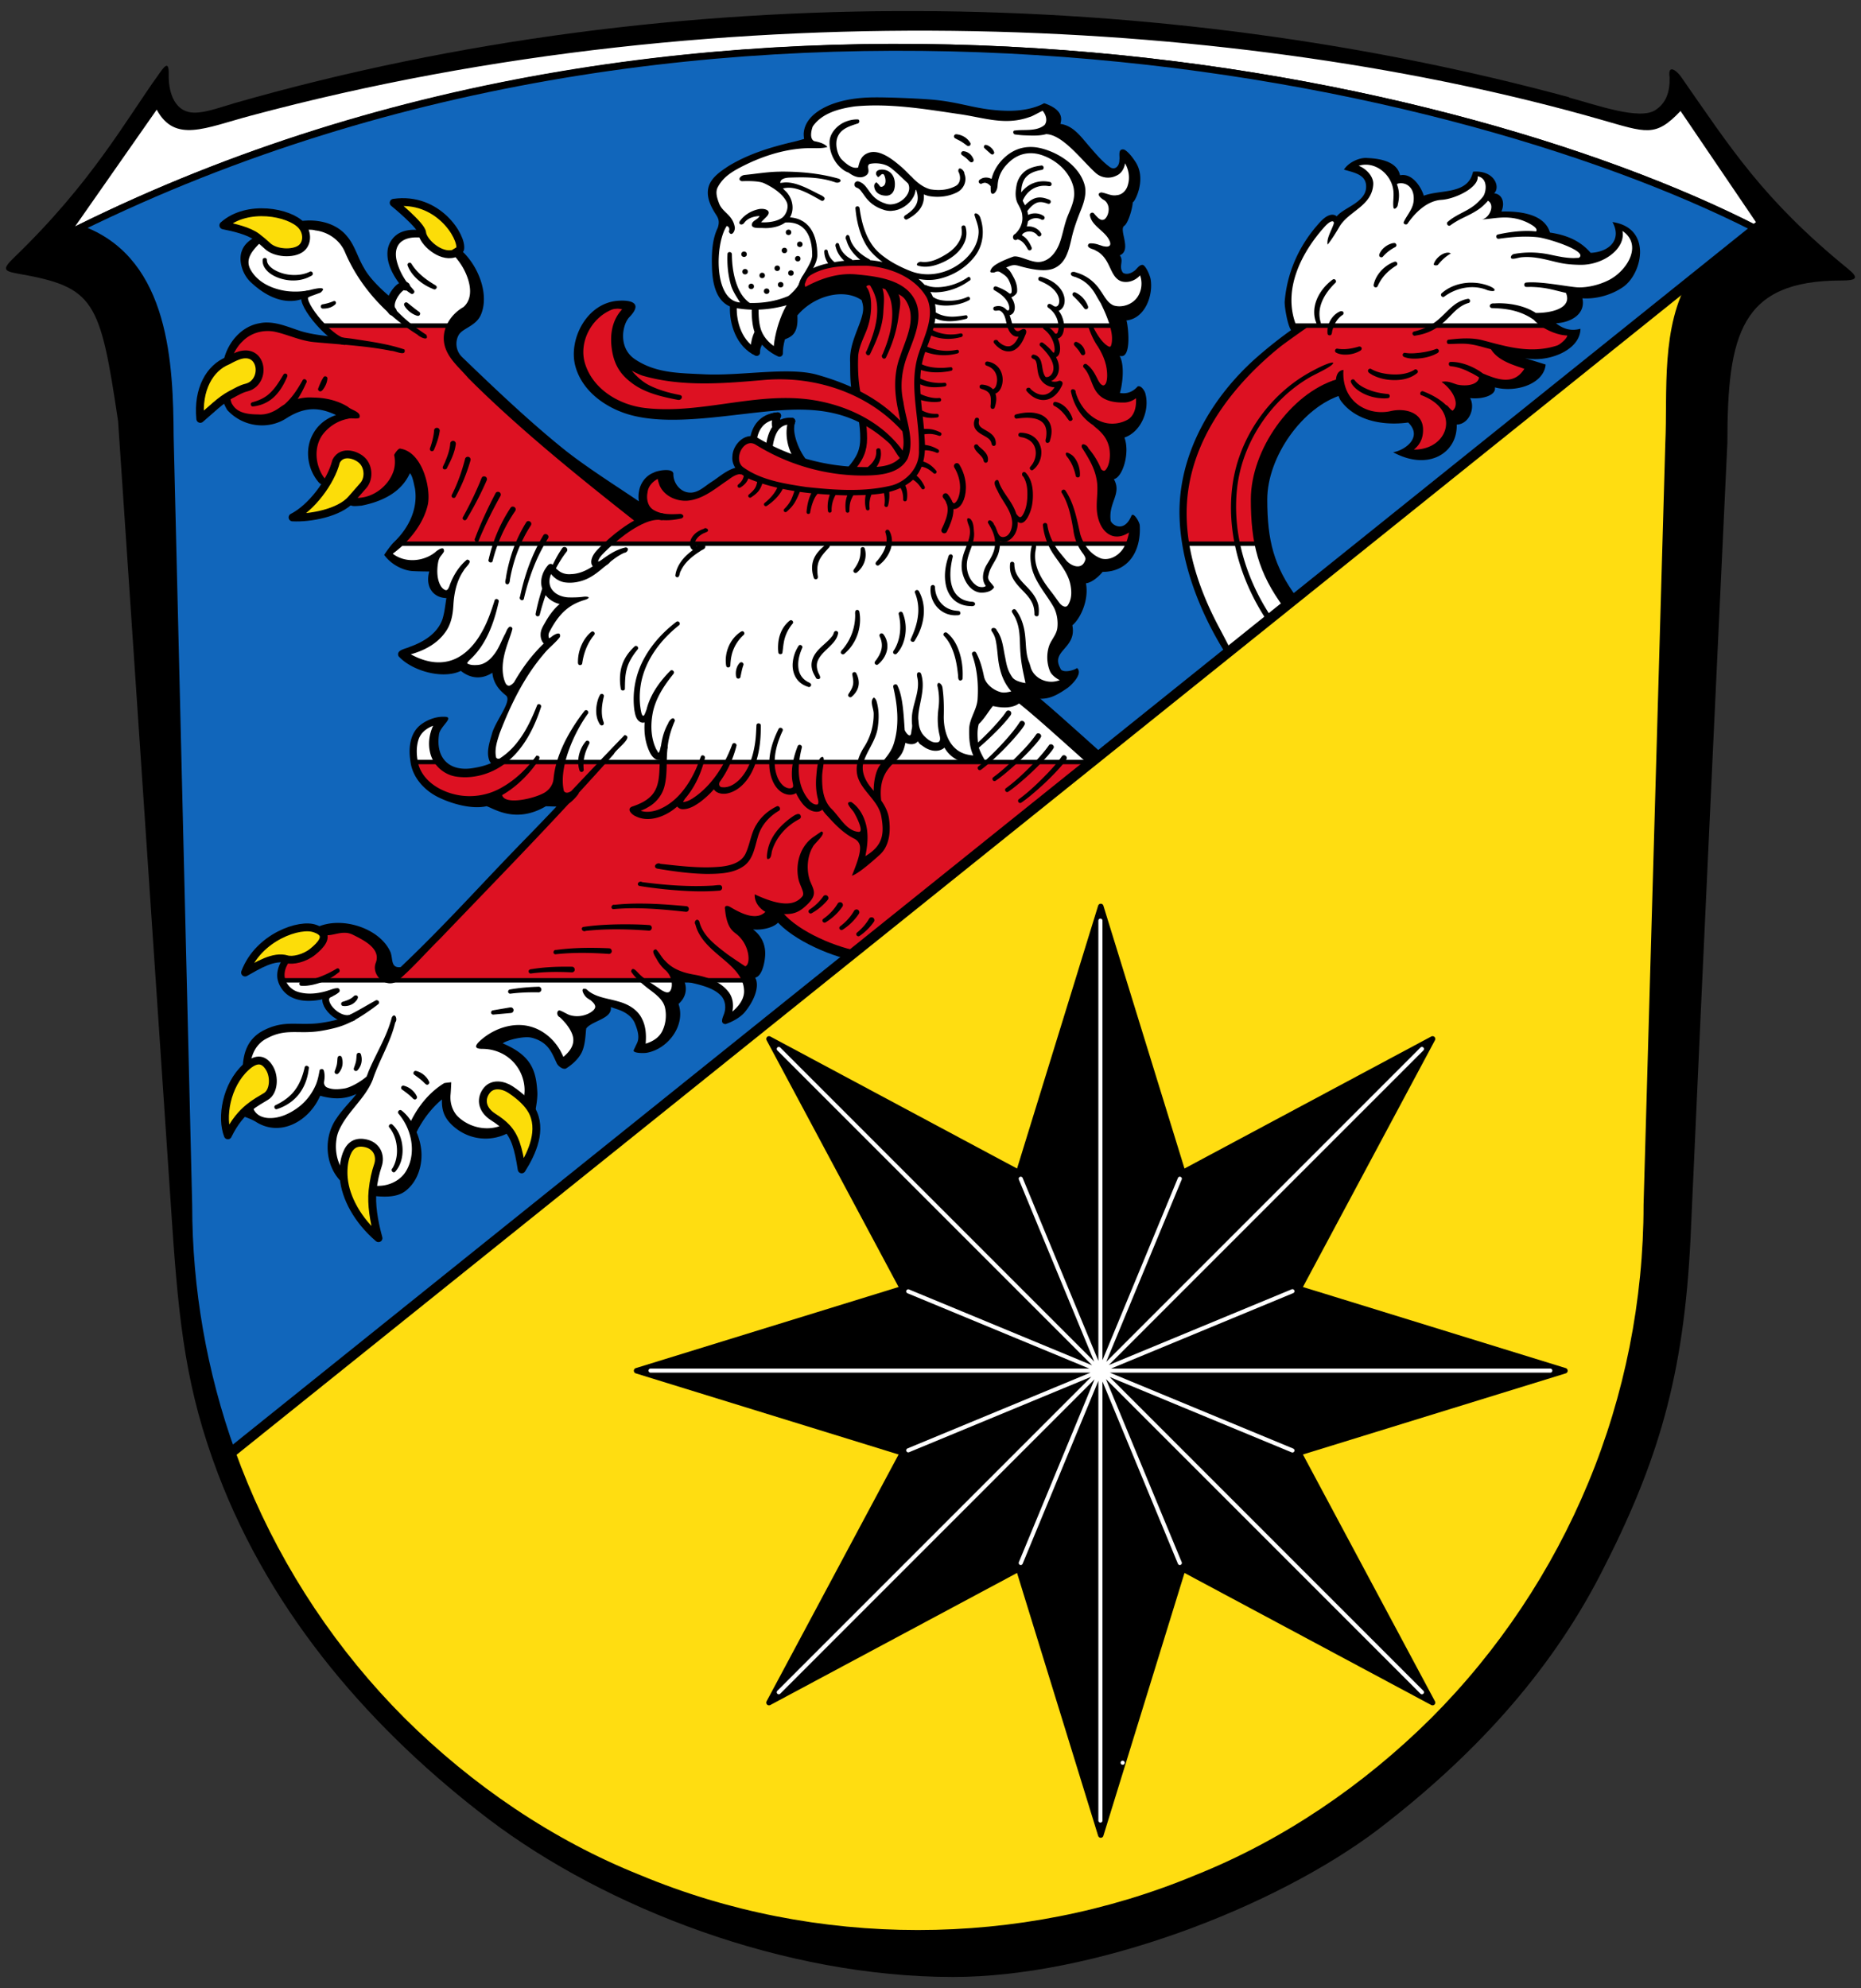 <svg height="581" width="544" xmlns="http://www.w3.org/2000/svg"><rect width="100%" height="100%" fill="#333333" stroke="none"/><path d="M458.7 28.52c8.27 2.24 20.55 6.64 25.15 3.68 3.13-2.01 4.31-5.22 4.21-9.59-.59-3.75 1.71-2.31 3.18-.39 14.68 21.03 23.98 35.98 48.94 56.33 3.43 2.79 2.45 3.43-1.96 3.43-29.36 0-33.28 15.66-33.28 47.47 0 0-7.34 154.9-10.77 232.5-1.96 40.18-9.4 65.34-26.33 98.17-15.22 29.46-37.59 53.54-65.04 74.58-30.44 23-83.44 43.07-124.2 43.07-49.38 0-101.3-20.06-135.6-46-33.47-25.45-63.33-59.02-79.33-101.2-9.15-24.18-11.35-43.16-13.37-73.07L34.52 123.1c-5.27-35.28-6.74-39.2-29.25-43.12-4.41-.79-4.61-1.37-.98-4.89 22.62-21.83 32.52-40.05 42.09-53.34 1.47-2.08 3.04-4.44 2.94-.03-.12 4.94 1.48 10 5.83 11.01 3.57.84 8.91-1.31 13.75-2.69C199.1-7.15 340-3.73 458.7 28.43v.03z"/><path d="M513.3 66.83 67.8 424.33a213.635 213.635 0 0 1-12.61-72.19l-5.42-224.5c-.13-21.14-1.16-51-25.28-60.44l-1.11-.64c184.5-90.64 397.7-46.73 489.9.25z" fill="#16b"/><path d="M228.4 126c-.36-1.39-1.92-3.25-1.12-4.48-4.66.41-4.97 4.55-5.47 7.97m4.6 2.34c.29-2.35.88-4.43 1.99-5.84 1.04-1.32.93-3.05 3.06-2.9-1.26 3.37 1.26 9.54 4 12.58m0-48.22c-3.72 1.56-7.77 11.08-7.61 15.81-2.47-1.24-3.68-2.78-4.62-5.19-.84-2.15-.92-4.7-.92-7.55m.92 7.55c-.84 1.64-2.15 2.77-2.05 4.95-4.96-2.84-5.59-8.84-5.16-13.14" fill="none" stroke="#000" stroke-linejoin="round" stroke-miterlimit="10" stroke-width="2"/><path d="m376.8 176.4-17.51 14.06c-6.49-9.25-10.8-22.04-12.49-31.5h22.11c1.25 6.15 3.65 11.7 7.89 17.44z" fill="#fff"/><path d="M460.4 96.94c-3.25 5.7-5.85 6.45-11.1 6.45-4.84 0-9.04-.84-13.31-2.17 2.87 1.08 3.15 5.67 11.87 5.64-1.29 2.94-4.28 5.28-7.18 5.28-3.5 0-5.93-1.61-8.61-3.12 4.27 2.71-2.71 6.23-8.77 3.47 2.62 1.51 3.31 3.64 3.31 5.87 0 1.85-2.31 3.25-4.43.85 1.13 1.45 1.56 3.09 1.56 5.12 0 5.86-6.63 10.61-14.46 7.86 3.25-.25 4.78-3.2 4.78-5.64s-.82-6.03-7.07-5.19c-8.91 1.21-14.62-3.05-15.49-8.8-12.43 3.77-23.76 19.25-23.76 32.71 0 5.01.31 9.48 1.16 13.67h-22.11c-.54-2.99-.81-5.64-.81-7.75 0-19.11 9.3-38.12 33.12-54.47-.46-.4-.84-.93-1.15-1.56h74.54c2.07 1.48 4.18 2.47 7.91 1.78z" fill="#d12"/><path d="M377.2 176.1c-7.14-9.65-9.16-17.76-9.16-30.14 0-13.46 11.01-29.05 23.44-32.82" fill="none" stroke="#000" stroke-linejoin="round" stroke-miterlimit="10" stroke-width="4.8"/><g fill="#fff"><path d="M477.5 73.58c0 5.97-7.09 11.65-13.44 11.65-1.5 0-2.92-.12-4.27-.29 6.68 1.37-4.01 11.77-12.5 6.63 2.13 1.14 3.65 2.5 5.18 3.59h-74.55c-.84-1.68-1.2-4.13-1.2-6.94 0-8.14 3.99-14.91 8.33-21.03 3.08-4.36 7.31-4.67 5.39-1.31.89-1.37 1.88-2.44 2.87-3.32 3.47-3.08 7.03-3.98 7.03-8.42 0-3.68-3.61-4.99-6.15-5 4.5-3.19 11.68-3.09 13.49 5.59 3.01-5.24 8.51 1.66 6.36 6.37 6.55-6.47 14.98-2.47 17.4-10.29 3.43.9 5.32 4.25 2.9 7.3 1.75-2.15 4.69 2.87-.59 5.97 4.43-1.59 8.08-1.3 12.06-.26 4.53 1.18 6.57 4.9 3.28 4.78 2.59.22 5.02.74 7.36 1.5 6.14 2 9.99 5.69 6.06 6.27 6.54-.62 11.42-4.07 10.21-10.41 3.34 1.03 4.78 3.4 4.78 7.62zM218.7 289.9c0 3.13-2.67 6.35-6.73 8.41 2.9-5.96-.18-8.9-4.1-10.76-1.01-.48-2.05-.8-3.13-1.07h13.3c.41 1.03.66 2.16.66 3.42zM192.8 290.3c1.89 1.58 3.19 3.39 3.19 6.81 0 5.13-2.71 8.94-8.72 9.53 2.09-14.07-8.39-12.19-13.98-15.02 6.29 3.74-3.52 9.55-8.69 5.26 4.7 3.91 6.52 9.29-.46 13.98-4.71-11.75-15.96-12.09-22.99-5.53 3.46-.17 6.92 1.35 9.56 3.99 3.98 3.98 4.75 10.25 2.34 15.02-1.07-1.81-2.6-3.59-4.63-5.38-1.97-1.73-4.77-2.09-6.45-.08-1.89 2.24-1.86 5.55 1.83 7.9 1.59 1.01 2.84 1.97 3.84 3.04-4.78 2.46-10.9 1.48-14.91-2.53-2.54-2.53-3.78-5.74-2.45-9.58-4.48 2.78-7.85 7.03-10.06 12.07 1.34 3.14 1.72 6.82.83 10.13-1.57 5.87-6.48 8.57-12.14 8.08.29-2.96.89-5.49 1.56-7.42.92-2.64-.16-6-4.17-6.56-3.08-.43-4.55 1.54-5.31 4.23-.52 1.79-.69 3.88-.49 6.12-2.94-2.94-4.11-7.35-3.28-12.04 1.1-6.23 8.68-11.41 10.89-17.49-2.05 5.18-15.58 6.88-14.38 1.09-.91 3.77-3.84 7.58-7.15 9.59-6.13 3.73-11.71 3.25-13.74-1.84 1.69-1.38 3.37-2.31 4.95-3.25 2.3-1.37 2.59-5.65 1.05-8.23-1.49-2.48-3.59-3.36-6.87-.37l-.01.01c.43-4.05 1.72-7.38 5.47-9.37 6.27-3.33 9.89-1.03 17.26-2.37 3.45-.62 5.59-1.23 8.4-2.7-4.49 1.83-10.57-5.62-6.48-7-4.57 1.61-10.11 1.71-12.74-1.19-.8-.89-1.31-1.78-1.57-2.67h115.1c.68 3.19-1.17 6.34-4.64 3.77zM128.3 222.7l-7.27.02c-1.05-6.51.59-10.89 7.63-12.29-2.78 4.11-2.8 9.09-.36 12.27z"/></g><path d="m319 222.7-70.14 56.29c-8.42-2-17.97-6.67-23.72-13.34.8 3.28-5.67 5.87-10.61 3.66 6.65 4.05 7.41 19.15.47 12.96 1.27 1.26 2.33 2.62 2.97 4.21h-13.29c-3.08-.77-6.35-1.09-9.29-3.43 1.09.93 1.74 2.19 2 3.43H82.29c-.62-2.1.13-4.2 1.54-6.2 1.79.53 5.25-.29 7.59-2.18 2.37-1.91 4.61-4.39 2.2-6.06 4.89-1.83 10.94-.82 14.69 2.27 2.93 2.41 4.25 4.21 2.97 7.53-.89 2.33 1.75 6.19 5.22 3.04 4.53-4.11 33.23-33.78 51.76-53.41-2.64 2.83-5.63 1.32-5.42-3.98 0 10.63-23.72 8.67-16.64 4.04-2.76 1.48-5.7 2.4-8.61 2.4-8.62 0-15.5-5.04-16.5-11.21l7.27-.02c1.49 1.93 3.89 3.2 7.14 3.2 4.3 0 7.92-1.18 10.96-3.2h172.6z" fill="#d12"/><path d="M136 91.68c-1.38.79-2.65 2.02-3.53 3.49H94.1c-3.58-3.79-6.48-8.6-4.28-9.19-.85.18-1.72.31-2.56.31-8.82 0-15.68-4.53-15.68-10.12 0-2.57 1.75-6.13 4.4-7.75 1.2.9 2.25 1.81 3.08 2.59 2.32 2.2 6.21 3.27 8.49 1.63 2.01-1.46 2.51-4.64.64-6.73 6.36-.44 11.72 1.33 14.46 7.73 2.04 4.76 5.59 11.16 12.05 17.32-2.37-2.45 1.63-9.77 3.29-8.31-3.5-4.93-4.39-9.64-1.78-12.39 1.73-1.84 4.84-2.35 8.28-1.57.21 2.86 1.49 4.08 3.37 5.31 1.84 1.2 4.49 1.62 5.32.63.2-.23.35-.55.44-.95 6.09 5.76 7.78 14.89 2.38 18zM233.8 134.7a60.646 60.646 0 0 1-9.05-3.84c-1.01-.54-1.97-1.08-2.85-1.62-.62-.37-1.2-.62-1.74-.73.49-3.42 2.46-6.57 7.12-6.99-.8 1.24-.89 2.11-.54 3.5 1.04-1.32 2.53-2.06 4.66-1.9-1.25 3.36-.34 8.54 2.4 11.58z" fill="#fff"/><path d="M95.14 141.5c-5-5.51-4.68-13.45.22-17.09 2.78-2.06 5.75-3.38 9.38-2.71-5.88-3.13-7.46-3.92-13.92-3.92-5.58 0-7.6 2.55-10.66 3.89-1.1.49-2.31.81-3.86.81-7.22 0-9.48-2.38-10.16-6.84 2.16-1.13 4.19-1.92 6-2.39 3.19-.82 4.43-4.46 3.37-7.1-.9-2.24-3.07-3.17-5.94-2.13-.91.33-1.91.8-2.96 1.4 1.62-5.45 5.81-9.75 11.67-9.75 5.27 0 7.85 2.94 16.27 3.62 1.97.17 4.04.35 6.15.57-1.71-.16-4.33-2.19-6.65-4.65h38.38c-1.52 2.53-1.87 5.77.39 8.74 10.17 13.38 47.74 41.5 55.21 48 1.87-.79 3.69-1.2 5.28-.94-3.93-.68-5.28-3.05-5.28-5.56 0-3.61 1.6-5.81 5.35-6.94-.19 3.94 2.96 6.65 7.15 6.65 6.62 0 13.53-9.17 16.85-7.38-2.6-1.88-2.57-5.03-1.17-7.08 1.21-1.78 2.47-2.47 3.95-2.17.55.11 1.13.36 1.75.73.88.53 1.83 1.08 2.85 1.61 2.58 1.37 5.61 2.71 9.05 3.84 4.24 1.4 9.1 2.48 14.55 2.89 3.22-3.55 4.14-6.13 4.14-9.4 0-2.04-.18-3.9-.46-5.56-7.8-4.03-16.26-4.78-22.31-4.78-11.04 0-22.96 3.34-35.75 3.34-16.08 0-24.75-9.17-24.75-18.68 0-8 8.54-16.03 15.05-12.54-3.8 3.13-3.77 8.17-3.77 10.33 0 .14 0 .27.01.41.49 8.5 16.1 10.06 27.71 10.06 9.83 0 10.9-1 19.5-1 6.84 0 14.85 1.32 22.52 5-.56-2.65-1-5.64-1-9.52 0-5.73 3.63-9.69 3.63-14.94 0-3.1-1-6.16-2.53-8.75-.69-.02-1.39-.03-2.12-.03-4.61 0-7.84 1.56-11.19 3.3-2.15 1.12-3.45-1.11-1.9-3.54 1.81-2.71 6.38-4.06 13.42-4.41 1.25-.06 2.58-.09 3.99-.09.38 0 .76.01 1.14.03 3.24.17 6.69 1.03 9.76 2.45.35.18.7.35 1.05.51 2.23 1.17 4.21 2.63 5.69 4.33.88 1.01 1.57 2.1 2.04 3.27.43 1.06.66 2.19.66 3.37 0 .23 0 .46-.01.69-.05 1.35-.24 2.59-.51 3.76h53.68c.41 1.34.64 2.64.64 3.81 0 3.87-2.14 5.03-4.83 1.72 2.39 3.33 3.17 6.42 3.17 9.18 0 4.66-3.23 5.14-4.73 1.82 1.13 2.53 2.45 4.71 8.05 4.71 1.84 0 3.17-.59 4.68-2.42 2.03 8.58-2.51 11.13-7.35 11.13-1.65 0-3.55-.52-5.35-1.59 4.88 3.16 5.67 6.3 5.73 9.44.09 4.2-3.56 7.47-5.45 3.35 1.46 3.25 1.69 6.18 1.37 10.17-.53 6.56 3.21 12.71 9.54 6.71.08 2.21-.21 4.14-.78 5.75h-214.4c8.46-8.54 8.97-20.61-.21-25.95 1.1 3.87-.61 7.7-3.27 10.2-3.86 3.61-8.8 4.37-12.31 2.61z" fill="#d12"/><g fill="#fff"><path d="M327.7 90.84c-2.59 0-3.89-1.16-4.99-2.75 1.36 2.13 2.61 4.67 3.33 7.08h-53.69c.23-1 .4-2.05.48-3.18.03-.41.04-.84.04-1.28 0-1.04-.18-2.05-.52-3.01-.47-1.3-1.21-2.51-2.18-3.62-1.47-1.71-3.45-3.17-5.69-4.33-.35-.16-.7-.33-1.05-.51-3.43-1.59-7.35-2.49-10.9-2.49-1.41 0-2.74.03-3.99.09-7.04.35-11.61 1.71-13.42 4.42-2.2 3.71-5.66 7.16-9.27 7.84 3.14-.55 5.66-1.55 7.94-2.65-3.72 1.56-6.9 11.68-6.74 16.41-2.47-1.24-4.55-3.38-5.5-5.78-.84 1.64-1.28 3.37-1.17 5.54-4.96-2.84-6.46-9.43-6.04-13.74-3.32-1.16-5.21-4.31-5.21-12.89 0-2.91.41-5.48 1.1-7.51.61-1.83 1.45-3.23 2.41-4.06-1.05-1.2-2.52-2.07-3.51-3.95-.55-1.05-.96-2.41-1.05-4.32-.31-6.21 18.54-14.17 29.9-13.87-1.53-.15-1.9-1.37-1.9-3.19 0-4.34 6.47-9.44 19.3-9.44 22.96 0 38.79 7.84 49.79 1.38 2.15 2.67 3.31 5.85-.37 7.18 8.29-3.28 14.37 12.44 18.87 12.44 3.63 0 4.88-2.45 4.08-6 6.31 4.77 4.11 16.49-4.48 12.96 4.6 2.12 1.05 10.6-2.61 7.07 1.35 1.42 2.99 2.29 4.23 3.97 2.44 3.29.31 5.88-3.66 3.92 5.09 2.41 4.38 8.67 7.88 8.67 2.15 0 3.5-1.09 4.44-2.84 3.87 5.35.53 12.44-5.85 12.44zM330.8 159c-1.31 3.72-4.09 5.77-7.34 5.77-1.86 0-3.91-1.28-5.53-3.14 2.79 3.58-2.64 7.81-6.34 3.45.87 1.18 1.69 2.45 2.35 3.99 2.83 6.69-1.61 13.13-5.08 7.47 1.1 1.75 1.89 3.52 1.89 5.48 0 6.14-2.56 5.65-2.56 9.69 0 3.06.69 6.88 4.85 6.46-3.84 4-11.02 2.67-12.46-2.69 1.41 6.15-3.46 6.7-5.58 3.23.7 1.28 1.68 2.56 3.06 3.81-.38.21-.76.38-1.15.51 5.67 4.24 15.09 11.44 23.34 18.8l-1.19.95h-172.6c.4-.26.79-.54 1.16-.84-4.55 3.28-4.95-2.56-2.03-9.74 1.26-3.08 3.31-8.09 6.41-13.27-3.23 5.21-6.07 2.4-6.28-2.85-.09-2.23.52-4.83 1.45-7.46-1.12 2.93-3.61 6.21-6.36 6.83-3.81.86-7.44-.68-4.43-3.36-5.83 4.75-12.98 3.64-18.91-1.21 4.75-1.05 12.66-3.97 13.64-11.93.35-2.78.54-5.1 1.12-7.04-.89 3.09-3.82 1.93-4.98-1-1.16-2.9-.56-7.56.65-8.72-5.64 4.83-12.19 2.71-14.72-.4 1.18-.87 2.26-1.81 3.23-2.79z"/><path d="M45.81 32.05c5.33 9.81 14.04 5.36 27.45 1.77 141.3-37.88 291.6-28.34 394.4 1.06 13.7 3.91 16.2 5.33 23.59-2.44l23 33.89c-92.01-47.47-308-91.81-492.3-.15z"/></g><path d="M495 81.49c-8.58 14.05-6.49 33.09-7.18 47.98l-6.36 222.7c0 27.9-5.53 55.79-16.25 81.59-10.67 25.74-26.42 49.38-46.2 69.15-19.72 19.57-43.36 35.72-69.1 46-25.79 10.77-53.69 16.15-81.58 16.15-27.9 0-55.8-5.38-81.59-16.15-25.74-10.28-49.38-26.43-69.1-46-19.77-19.77-35.53-43.41-46.2-69.15-1.29-3.11-2.5-6.24-3.64-9.4z" fill="#fd1"/><g stroke-miterlimit="10"><path d="m379.7 424.6 3.6 6.72 35.46 66.27-72.99-39.06-24 77.76-21.71-70.35-2.28-7.41-72.99 39.06 35.45-66.27 3.6-6.72-77.76-24 77.76-23.99-39.05-72.99 72.99 39.05 2.28-7.41 21.71-70.35 24 77.76 6.72-3.6 66.27-35.45-39.06 72.99 7.41 2.28 70.35 21.71z" stroke="#000" stroke-linecap="round" stroke-linejoin="round" stroke-width="1.6"/><g fill="none"><path d="m377.8 423.9-112.3-46.5m32.88 79.38 46.5-112.3m0 112.3-46.5-112.3m-32.88 79.38 112.3-46.5m37.85 117.2-188-188m0 188 188-188m-93.98 225.5v-263m-131.5 131.5h263m-125 114.6v0" stroke="#fff" stroke-linecap="round" stroke-width="1.2"/><path d="m495 81.49 18.27-14.66c-92.15-46.98-305.4-90.88-489.9-.24l1.11.64c24.11 9.45 25.15 39.3 25.28 60.44l5.42 224.5c0 24.54 4.29 49.08 12.61 72.18 1.14 3.16 2.35 6.3 3.64 9.4 10.67 25.74 26.43 49.38 46.2 69.15 19.72 19.58 43.36 35.72 69.1 46 25.79 10.77 53.69 16.15 81.58 16.15 27.9 0 55.79-5.39 81.58-16.15 25.74-10.28 49.38-26.43 69.1-46 19.77-19.77 35.53-43.41 46.2-69.15 10.72-25.79 16.25-53.69 16.25-81.58l6.36-222.7c.69-14.88-1.41-33.93 7.18-47.98z" stroke="#000" stroke-width="2"/></g></g><circle cx="217.5" cy="74.3" r=".8"/><circle cx="217.8" cy="79.4" r=".8"/><circle cx="219.6" cy="83.7" r=".8"/><circle cx="222.8" cy="80.5" r=".8"/><circle cx="224.1" cy="85.1" r=".8"/><circle cx="228.2" cy="83.2" r=".8"/><circle cx="227.2" cy="78.4" r=".8"/><circle cx="231.2" cy="79.8" r=".8"/><circle cx="233.2" cy="75.6" r=".8"/><circle cx="229.3" cy="73.2" r=".8"/><circle cx="233.8" cy="71.4" r=".8"/><circle cx="230.5" cy="67.9" r=".8"/><g fill="none" stroke-linejoin="round" stroke-miterlimit="10" stroke="#000"><g stroke-linecap="round"><path d="M250.7 53.93c2.71.85 2.41 4.81 8.08 6.54 4.49 1.37 10.23-3.98 7.01-8.09" stroke-width="1.9"/><path d="M89.78 85.98c-3.62.97 6.58 13.42 10.93 13.83" stroke-width="2"/><path d="M114.7 90.95c-2.21-2.35 2.5-8.56 3.89-7.28" stroke-width="2.5"/><path d="M94.06 95.16h38.37" stroke-width="1.3"/></g><path d="M320.2 221.8c-8.34-7.44-16.85-15.24-22.19-19.3" stroke-width="5"/><g stroke-linecap="round"><path d="M146.4 222.7H319M128.3 222.7h-7.27" stroke-width="1.3"/><path d="M193.4 151c-1.6-.28-3.45.13-5.34.93-5.22 2.2-10.83 7.4-12.81 9.53-2.53 2.72-1.61 5.28 2.09 2.43" stroke-width="2"/><g stroke-width="1.3"><path d="M330.8 158.9H116.4M377.9 95.16h74.55M346.8 158.9h22.11"/></g></g><g><path d="M226.2 265.4c2.93 6.13 14.27 11.67 22.69 13.67" stroke-width="3"/><path d="M96.56 290.4c-4.09 1.37 1.99 8.82 6.48 7" stroke-linecap="round" stroke-width="2"/><path d="M82.17 286.5h135.8" stroke-linecap="round" stroke-width="1.3"/><path d="M252 122.6c.28 1.66.46 3.52.46 5.56 0 3.27-.92 5.85-4.14 9.4" stroke-width="2"/><g stroke-linecap="round"><path d="M228.3 88.22c3.61-.68 5.48-3.37 6.83-6.96 1.5-2.53 3.04-4.76 3.04-6.73 0-5.46-2.04-10.63-8.72-10.26" stroke-width="1.5"/><g stroke-width="1.7"><path d="M276.4 145c2.31 2.72 1.69 5.8-.38 10.01"/><path d="M279.7 136.2c4.33 7.19-.27 14.81-2.29 10.45"/></g></g><path d="M226.8 125c-.36-1.39-.26-2.26.54-3.5-4.66.41-6.63 3.56-7.12 6.99m4.6 2.34c.29-2.35.88-4.43 1.99-5.84 1.04-1.32 2.53-2.05 4.66-1.9-1.26 3.37-.34 8.54 2.4 11.58m0-48.22c-3.72 1.56-6.9 11.68-6.74 16.41-2.47-1.24-4.55-3.38-5.49-5.79-.84-2.15-.92-4.7-.92-7.55m.92 7.55c-.84 1.64-1.28 3.37-1.18 5.55-4.96-2.84-6.46-9.44-6.03-13.74" stroke-width="2"/><path d="M326.1 95.16h-53.7" stroke-linecap="round" stroke-width="1.3"/></g></g><path d="M114.3 328.5c-.46.03-.88.61-.46 1.03 1.07 1.33 1.72 2.95 2.02 4.61.43 2.47.16 5.14-1.15 7.31-.6.48.1 1.51.74 1.05 1.71-1.83 2.33-4.44 2.22-6.89-.13-2.55-1.03-5.17-2.94-6.93a.551.551 0 0 0-.44-.19zm3.48-11.22c-.09.01-.17.05-.24.1-.35.22-.38.77-.04 1.02.93.67 1.86 1.34 2.69 2.13.36.27.61.78 1.1.8.44-.01.76-.54.55-.93-.72-1.53-2.16-2.69-3.79-3.1a.577.577 0 0 0-.26-.01zm14.16-.99c-.16 0-1.88.18-2.08.25-4.26 2.6-7.52 6.6-9.72 11.06-.74-1.15-1.64-2.19-2.74-3.05-.54-.44-1.32.24-.98.83 1.1 1.31 2.04 2.76 2.7 4.35 1.65 3.85 1.84 8.54-.27 12.26-1.58 2.89-4.87 4.53-8.1 4.57-.93.13-1.98-.36-2.82.23-1 .68-.65 2.42.54 2.65 3.34.36 7.45.7 10.12-1.43 3.36-2.63 4.82-7.06 4.6-11.21-.11-2.01-.63-4.05-1.42-5.92 1.69-3.5 4.42-7.12 7.43-9.58-.14 3.1.68 5.35 2.91 7.47 5.04 4.78 11.92 4.94 16.71 2.17l-1.67-2.27c-4.41 2.12-9.98.96-13.42-2.48-.86-.86-2.33-3.12-2.02-6.36.1-1.06.2-3.54.2-3.54zm-10.43-3.32c-.53-.06-.86.66-.51 1.04.8.61 1.64 1.18 2.39 1.85.43.35.77.81 1.24 1.11.48.22 1.04-.34.82-.82-.7-1.56-2.16-2.75-3.81-3.17l-.06-.01zm-31.9-1.5c-.24 0-.47.13-.55.46-.52 2.23-1.27 4.45-2.61 6.33-1.45 2.12-3.61 3.65-5.91 4.73-.63.29-.32 1.29.36 1.17 2.35-.74 4.53-2.09 6.14-3.98 1.87-2.19 2.91-5 3.21-7.84.2-.49-.24-.86-.64-.86zm9.61-2.88c-.22.03-.42.16-.5.37-.12.49-.1 1-.16 1.49-.07.92-.42 1.77-.71 2.63-.03.08-.04.17-.03.26.02.44.57.71.94.48.37-.28.61-.7.84-1.1.48-.87.64-1.88.5-2.86-.07-.35-.1-.74-.3-1.05-.13-.19-.36-.26-.58-.23zm5.55-.9c-.21.05-.4.19-.47.4-.1.48-.09.98-.15 1.46-.07.92-.42 1.77-.71 2.63-.02.07-.03.14-.03.21-.02.46.56.77.94.53.38-.29.63-.73.86-1.14.47-.87.62-1.9.47-2.87-.08-.35-.1-.75-.33-1.04a.611.611 0 0 0-.58-.18zm10.38-10.92h-.01c-.2.01-.41.19-.62.6-1.44 5.63-4.63 10.54-6.83 15.86-.16.48-.34.93-.53 1.39-1.62 1.42-4.46 3.1-6.38 3.47-1.65.26-3.43.44-5.02-.22-.75-.23-1.18-1.06-1.01-1.81h-.01c.19-1.05.22-2.11-.07-3.17a.635.635 0 0 0-.62-.46c-.27-.01-.54.13-.64.42-.23 1.36-.51 2.72-1.02 4.01-1.12 2.71-2.98 5.14-5.34 6.86-2.47 1.81-5.48 3.2-8.62 3.02-1.99-.12-3.94-1.03-4.55-3.28-.25-1.11-2.98 1.52-2.94 2.73 0 0 2.52.79 4.03 1.77 7.05 4.35 15.4-.28 18.62-7.73 5.11 1.45 8.22.56 10.6-.51-1.84 2.36-4.12 4.54-5.75 7.03-3.9 5.42-3.54 13.63 1.17 18.45l1.99-1.51c-2.77-2.7-3.8-6.77-3.27-10.54.09-.78.25-1.48.57-2.34 2.31-5.71 7.75-9.52 10.04-15.24 1.9-5.72 5.21-10.86 6.59-16.76.63-.69.22-2.1-.38-2.06zm33.98-2.36-5.08.87c-.31.06-.54.35-.51.67.03.34.34.59.68.56l5.14-.46c.02 0 .04-.01.07-.01.45-.08.75-.5.68-.95a.818.818 0 0 0-.95-.67zm-39.06-2.12a.61.61 0 0 0-.25.08s-.63.35-1.73.97c-1.09.62-2.64 1.54-4.51 2.54-.94.49-1.95 1-3.05 1.43-1.1.44-2.29.79-3.57 1.07-1.27.28-2.65.51-3.99.67-1.35.16-2.74.18-4.15.18-1.41-.01-2.86-.08-4.36-.02-1.49.05-3.01.27-4.41.7-.7.2-1.39.48-2.05.76l-.87.42-.21.1c-.15.07-.17.1-.26.15l-.45.26c-1.18.72-2.17 1.66-2.91 2.63-.75.98-1.2 2.01-1.52 2.92-.32.91-.48 1.72-.59 2.38-.11.65-.16 1.21-.18 1.54-.02.34-.04.52-.04.52-.03.5.32.97.83 1.05a1 1 0 0 0 1.16-.81s.03-.18.09-.51c.06-.35.13-.77.28-1.35.29-1.14.75-2.78 1.91-4.25.58-.73 1.32-1.43 2.27-1.98l.36-.2.15-.08.21-.11c.28-.14.57-.28.87-.43.54-.22 1.07-.45 1.68-.63 1.18-.37 2.45-.57 3.8-.63 1.34-.07 2.78-.01 4.25-.01 1.47 0 2.98-.08 4.44-.29 1.47-.22 2.85-.5 4.21-.83 1.35-.33 2.67-.76 3.86-1.28s2.26-1.08 3.21-1.65c1.9-1.13 3.37-2.18 4.41-2.92 1.02-.75 1.59-1.2 1.59-1.2h.01a.651.651 0 0 0-.47-1.16zm-5.95-1.39a.812.812 0 0 0-.73.26c-.87.88-2.09 1.26-3.24 1.62-.57.16-.56 1.06.02 1.19 1.26.2 2.61-.2 3.55-1.06.4-.41.87-.88.91-1.48-.02-.31-.24-.49-.5-.53zm53.34-2.53c-2.82.09-5.64.32-8.42.81-.19.03-.37.16-.45.33-.23.41.16.97.62.89 2.67-.34 5.37-.43 8.06-.39.4.06.82-.16.94-.56.19-.5-.23-1.09-.76-1.09zM98.73 283c-.08 0-.17.01-.27.06-3.18 1.92-6.72 3.34-10.42 3.82-.68.05-.71 1.19 0 1.21 1.1.1 2.21-.06 3.29-.27 2.73-.59 5.37-1.74 7.53-3.53.68-.23.46-1.27-.12-1.3zm65.68-.48c-2.87.03-5.74.21-8.58.64-.39.1-.86.03-1.16.33-.36.38-.03 1.08.49 1.02 3.97-.54 7.99-.54 11.98-.34.26.02.52-.1.68-.29.43-.47.09-1.31-.54-1.35-.96-.02-1.91-.02-2.87-.01zm-80.73-3.26c-.19.03-.37.11-.51.27-1.4 1.81-2.41 4.11-2.07 6.44.4 2.29 1.94 4.36 4 5.42 2.62 1.33 5.7 1.29 8.53.78 1.92-.4 3.93-.87 5.46-2.19.41-.37.18-1.12-.37-1.19-.97-.01-1.87.4-2.77.69-2.85.89-6 1.3-8.9.38-1.47-.45-2.69-1.53-3.38-2.9-.85-1.59-.52-3.54.35-5.04.24-.58.8-1.03.85-1.67.03-.63-.61-1.07-1.18-.98zm90.55-2.24c-3.89-.06-7.79.08-11.65.6-.83-.15-1.14 1.18-.23 1.27 5.18-.57 10.41-.47 15.6-.11.23.02.46-.06.62-.22.51-.43.22-1.36-.45-1.42-1.3-.06-2.59-.1-3.89-.12zm7.61-6.89c-3.81.04-7.63.21-11.39.78-.94.43-.03 1.59.76 1.14 6.13-.66 12.31-.53 18.44-.07.98.09 1.24-1.37.28-1.62-2.69-.2-5.39-.24-8.09-.23zm72.86-2.05c-.24.02-.48.14-.61.36-.86 1.46-1.98 2.77-3.27 3.86-.23.19-.54.39-.51.73-.01.44.53.76.91.53 1.65-1.12 3.1-2.54 4.23-4.17.23-.31.19-.78-.08-1.06a.784.784 0 0 0-.66-.24zm-4.39-2.29c-.25.02-.49.14-.63.36a14.85 14.85 0 0 1-3.75 4.3c-.25.2-.59.38-.58.74-.02.44.51.77.9.56 1.9-1.2 3.55-2.8 4.8-4.68.22-.3.19-.75-.07-1.02a.787.787 0 0 0-.67-.27zm-62.8-1.72c-2.63-.02-5.25.08-7.87.36-.86-.22-1.33 1.13-.36 1.27 7.06-.65 14.15.01 21.17.77 1.09.12 1.25-1.55.16-1.64-4.35-.39-8.73-.74-13.1-.76zm58.03-.4c-.25.01-.49.13-.64.35-.99 1.66-2.33 3.11-3.89 4.26-.25.19-.61.37-.6.73-.03.44.49.78.88.58 1.95-1.17 3.66-2.75 4.95-4.62.22-.3.2-.74-.05-1.02-.16-.2-.42-.3-.67-.28zm-4.22-2.05c-.24 0-.49.1-.64.31a14.904 14.904 0 0 1-3.74 3.69c-.25.17-.58.34-.59.69-.05.44.46.8.86.61 1.81-1 3.44-2.34 4.75-3.94.26-.29.26-.76 0-1.06a.8.8 0 0 0-.64-.3zm-53.91-3.95c-.72-.12-1.43.79-.57 1.23 2.56.44 5.15.74 7.73 1.02 5.25.5 10.53.82 15.78.36.89-.06 1.03-1.38.17-1.61-.86-.05-1.73.16-2.6.17-6.74.36-13.51-.17-20.2-1.04-.1-.06-.2-.1-.3-.12zm52.69-14.66-2.26 1.55c-3.87 2.66-5.38 7.66-4.46 12.28.4 2.01 2.01 4.1 1.15 5.14-2.13 2.58-5.96 3.12-13.91-.61-.16 2.87 2.23 4.66 3.12 5.11-2.96 3.06-8.34-.29-10.36-1.45-1.08-.62-1.67-.13-1.45.65.45 5.06 2.06 6.33 3.16 7.16 4.16 3.12 4.45 9.09 2.74 9.56 0 0-4.29-2.81-5.6-3.82-3.19-2.47-6.82-5.14-7.82-9.29-.15-.29-.33-.44-.51-.48a.34.34 0 0 0-.2 0c-.46.09-.81.8-.41 1.39 1.12 4.43 4.89 7.37 8.22 10.19 2.67 2.27 5.67 4.94 5.96 8.67.33 2.66-1.44 4.94-3.39 6.58.41-2.04.16-4.19-1.2-5.86-2.44-3.04-6.34-4.31-10.04-4.95-2.34-.4-4.72-1.11-6.67-2.48-.6-.43-1.17-.92-1.67-1.48-1.1-.99-1.7-2.44-2.74-3.42-1.82.2.02 2.38.42 3.27.68 1.16 1.57 2.17 2.57 3.02.01.01.02.03.03.04a5.655 5.655 0 0 1 1.59 4.4c-.07.64-.25 1.39-.83 1.75-.61.27-1.27-.08-1.81-.36-.25-.12-.48-.3-.73-.45-2-1.47-4.25-2.63-6.04-4.37-.43-.42-1.29-1.52-1.89-1.57-.27-.02-.49.17-.59.75 1.08 1.69 2.61 3.05 4.16 4.31 1.02.85 2.19 1.63 3.22 2.53.12.12.25.24.38.35.94.88 1.73 1.87 2.1 3.15.57 2.32.32 4.87-.72 7.02-.95 1.96-2.86 3.12-4.89 3.72.22-2.45.08-5.03-1.06-7.26-1.32-2.78-4.21-4.37-7.08-5.11-3.13-.93-6.74-1.16-9.19-3.56-2.26-.75-.52 2.22.34 2.65.31.23.64.44.97.63.54.51 1.22 1.05 1.29 1.84-.05.74-.71 1.24-1.28 1.63-1.87 1.17-4.28 1.49-6.37.76-1-.42-1.81-1-2.8-1.31-.86.05-.92 1.54.1 2.02 1.92 1.74 3.88 4.36 3.94 6.5.07 2.11-1.34 3.77-2.91 5.07-.46-1.01-.94-2-1.57-2.91-1.85-2.73-4.56-4.9-7.73-5.85-5.07-1.55-10.78.34-14.73 3.77-1.65 1.44-2.41 2.65.35 2.65 3.39 0 6.7 1.35 8.99 3.78 3.28 3.4 4.47 8.93 2.14 13.17l3.95 3.14s1.19-5.11.98-7.6c-.37-6.2-1.77-10.57-10.11-14.1 1.28-.99 6.31-2.22 8.48-1.64l.01-.01c4.82 1.29 5.78 4.23 7.28 7.4.31.79 1.78 2.05 2.77 1.58 1.61-1.03 3.1-2.32 4.14-3.95 1.61-2.44 1.5-6.58 1.74-7.75 1.77-2.28 7.67-2.83 7.18-6.23l2.14.72c2.01.69 3.99 1.93 4.86 3.94.75 1.84 1.52 4.05.68 5.83l-.98 2.06c-.45.96 2.94.96 3.83.8 6.25-1.13 11.4-8.07 9.26-14.26 3.47-3.1 1.66-6.68 1.66-6.68 3.26.8 7.82 1.53 10.38 3.89 1.56 1.33 1.94 3.57 1.34 5.46-.29 1.02-1.49 3.02.34 3.22 1.91-.61 4.38-1.96 5.65-3.5 2.78-3.36 4.42-7.6 3.04-10.09 2.23-.42 3-5.4 2.93-7.33-.09-2.62-1.14-4.91-3.55-6.77 3.01.42 9.25-1.07 7.68-4.53 2.82.19 4.85.11 7.09-1.77 4.34-3.64 3.08-4.93 1.87-7.9-1.09-3.12-.85-7.14.85-9.95.35-.92 4.35-4.14 2.42-4.47zm-6.58-5.11c-.48-.08-1.14.28-1.57.56-3.39 2.28-6.47 5.48-7.43 9.51-.21.86-.55 2.81-.16 3.09 1.18.02 1.09-1.68 1.32-2.42 1.22-4.04 4.29-7.35 7.98-9.26.28-.14.49-.44.44-.76-.07-.46-.29-.67-.58-.71zm-6.36-2.3c-2.42 1.16-4.59 2.97-5.98 5.29-1.72 2.64-1.93 5.89-3.29 8.68-1.32 2.63-4.47 3.41-7.16 3.71-5.89.56-11.81-.18-17.67-.82-1.02-.6-2.43.86-.99 1.39 4.86.81 9.76 1.5 14.7 1.56 3.68-.04 7.71-.14 10.8-2.42 2.63-2.01 3.06-5.46 3.97-8.41.89-3.25 3.23-5.94 6.12-7.61h.01c.67-.41.26-1.5-.51-1.37zm83.78-14.88c-.18.01-.35.08-.49.23-1.26 1.82-2.74 3.48-4.27 5.08-2.61 2.69-5.31 5.31-8.33 7.53-.59.42-.04 1.37.61 1.06.88-.57 1.69-1.22 2.51-1.87 3.25-2.67 6.32-5.55 9.11-8.7.6-.73 1.26-1.44 1.72-2.27.22-.58-.34-1.1-.87-1.07zm-3.8-3.2c-.18.01-.35.08-.49.23-1.26 1.82-2.74 3.48-4.27 5.08-2.61 2.69-5.31 5.31-8.33 7.53-.59.42-.04 1.37.61 1.06.88-.57 1.69-1.22 2.51-1.87 3.25-2.67 6.32-5.55 9.11-8.7.6-.73 1.26-1.44 1.72-2.27.22-.58-.34-1.1-.87-1.07zm-135.6-1.04c-.1.03-.2.08-.28.16-.86.99-1.49 2.18-1.86 3.43-.43 1.44-.52 2.98-.18 4.45.11.34.12.77.45.99.38.27.97-.05.96-.52-.12-1.22-.1-2.46.15-3.67.27-1.39.82-2.71 1.47-3.96.07-.14.09-.31.04-.46-.08-.33-.45-.51-.76-.43zm131.9-2.16c-.18.01-.35.08-.49.23-1.26 1.82-2.74 3.48-4.27 5.08-2.61 2.69-5.31 5.3-8.33 7.53-.59.42-.04 1.37.61 1.06.88-.57 1.7-1.22 2.51-1.87 3.25-2.67 6.32-5.55 9.11-8.7.6-.73 1.26-1.44 1.72-2.27.22-.58-.34-1.1-.87-1.07zm-127.6-11.52c-.13.01-.26.05-.36.15-.39.6-.63 1.27-.82 1.96-.53 2.03-.61 4.31.38 6.23.19.43.58 1.1 1.14.8.58-.28.25-.93.1-1.37-.66-2.29-.32-4.73.23-7.01.14-.44-.27-.79-.66-.77zm74-6.38c-.34-.04-.72.23-.72.59.11.76.3 1.51.3 2.28.03 1.02-.4 1.99-.94 2.84-.17.33-.48.6-.54.98-.08.47.51.83.91.6.91-.71 1.63-1.68 1.98-2.78.43-1.38.14-2.9-.52-4.16a.618.618 0 0 0-.15-.2.564.564 0 0 0-.31-.15zm-33.21-2.88a.76.76 0 0 0-.49.29c-.78.88-1.1 2.09-1.04 3.25.04.35.02.74.25 1.03.28.37.94.24 1.08-.19.26-1.2.46-2.41.88-3.56.01-.03.02-.05.02-.08.07-.33-.18-.66-.5-.72a.457.457 0 0 0-.2-.02zm-30.65-4.78a.55.55 0 0 0-.4.1c-1.35 1.22-2.51 2.68-3.27 4.33-1.15 2.49-1.3 5.35-.86 8.03 0 .7 1.07.79 1.22.14.03-1.86.02-3.76.48-5.58.51-2.26 1.82-4.23 3.26-6.01l.05-.07c.27-.39-.08-.87-.47-.93zm47.86-.26c-.14.01-.27.07-.36.2-.96 1.43-1.56 3.1-1.73 4.81-.24 2.04.32 4.25 1.83 5.7.77.76 1.75 1.24 2.76 1.56.5.14.98-.48.68-.91-.29-.39-.82-.47-1.2-.76a5.036 5.036 0 0 1-2.36-3.43c-.4-2.15.17-4.35 1.04-6.31l.02-.06c.17-.44-.28-.84-.69-.8zm23.77-3.4c-.39.05-.66.51-.47.89.36.75.61 1.57.64 2.4.07 1.5-.57 2.92-1.41 4.13-.2.35-.53.62-.67 1-.19.5.47.99.9.7 1.31-1.04 2.3-2.51 2.67-4.15.36-1.62-.02-3.4-1.05-4.71a.62.62 0 0 0-.59-.25zm18.76-.29c-.43.04-.8.56-.46.99.78.81 1.43 1.75 1.93 2.76 1.32 2.64 1.89 5.59 2.18 8.5.12.54-.05 1.18.29 1.64.45.48 1.2-.05 1.08-.63.13-2.83-.25-5.7-1.27-8.35-.7-1.82-1.75-3.55-3.3-4.77a.584.584 0 0 0-.43-.15zm-103.2-.26a.51.51 0 0 0-.31.11c-1.26 1.01-2.2 2.37-2.86 3.84-.63 1.42-1 2.96-1.05 4.52.02.37-.09.8.14 1.13.28.4.99.26 1.09-.23.15-.98.34-1.95.63-2.89.59-1.99 1.55-3.87 2.88-5.47.09-.11.14-.25.14-.4.02-.36-.33-.63-.66-.62zm43.9-.06c-.32-.04-.65.23-.9.41-2.68 1.94-4.16 5.31-4.01 8.58.04.41.03.84.16 1.23.2.55 1.08.43 1.17-.14.04-.94.12-1.89.32-2.81.49-2.39 1.78-4.59 3.59-6.21.26-.24.26-.68-.02-.91-.1-.1-.2-.15-.31-.16zm27.42-.08c-.84-.11-.72.93-1.14 1.38-1.37 1.88-3.46 3.1-4.83 4.98-.97 1.27-1.54 2.92-1.2 4.52.15.96.63 1.83 1.11 2.65.14.64 1.28.78 1.33.03-.07-.65-.55-1.18-.71-1.82-.3-.91-.4-1.92-.08-2.84.58-1.6 1.9-2.76 3.09-3.91 1.23-1.19 2.59-2.48 2.92-4.24.1-.34-.14-.71-.5-.75zm-46.31-2.8c-.16-.03-.33.01-.5.14-3.75 2.87-7.04 6.4-9.32 10.55a24.796 24.796 0 0 0-2.96 14.98c.23 1.36.46 3.05 1.81 3.75.42.21.83.21 1.23.1-.22 3.04.2 6.13 1.57 8.87.55 1.07 1.55 2.3 2.89 2.09-.02.47-.05.93-.07 1.4-.13 2.97-.13 6.22-2.08 8.65-1.53 1.87-3.83 2.87-6.07 3.62-1.66.8.16 2.42 1.18 2.81 3.24 1.62 7.1.53 10.01-1.3.74-.47 1.43-1 2.09-1.56.36.45.92.76 1.51.77 1.87.07 3.56-.94 5.04-1.98a25.57 25.57 0 0 0 4.16-3.82c.86 1.27 2.63 1.49 4.03 1.18 3.06-.69 5.39-3.15 6.85-5.82 2.3-4.27 2.88-9.21 2.85-13.99.01-.38-.27-.6-.57-.64-.3-.04-.63.11-.71.48-.08 1.93-.16 3.87-.48 5.78-.61 3.67-1.83 7.43-4.48 10.15-1.3 1.29-3.05 2.44-4.96 2.25-.95.03-1.17-.88-.81-1.55 2.28-3.15 3.93-6.76 4.88-10.52.22-.78-.95-1.16-1.24-.4-2.11 5.69-5.41 11.13-10.3 14.85-1.21.88-2.52 1.84-4.06 1.94.04-.08.08-.15.11-.28.19-.16.3-.36.37-.58 2.94-3.37 4.87-7.63 5.9-11.96.19-.65-.68-1.12-1.12-.6-.62 1.55-1.16 3.14-1.9 4.64-2.2 4.57-5.56 8.96-10.38 10.93-1.64.65-3.67 1-5.37.4.73-.28 1.45-.6 2.12-1.01 2.34-1.28 4.16-3.5 4.82-6.09.95-3.59.48-7.33.89-10.98.08-.23.11-.47.07-.71.27-2.61 1.06-5.15 2.12-7.54-.09-.39-.25-.59-.43-.65v-.02c-.55-.18-1.38.87-1.56 1.5-1.16 2.01-1.75 4.21-2.08 6.47-.22.64-.23 1.38-.63 1.97-.01.54-.49-.55-.76-.89-1.52-3.1-1.69-6.72-1.13-10.08.73-4.53 3.32-8.47 6.16-11.97v-.01c.47-.57-.28-1.37-.88-.94-3.09 3.1-5.77 6.79-6.92 11.07l-.06.27c-.19.45-.33.96-.52 1.31-.52 1.27-.95.06-1.09-.71-.58-2.89-.5-5.91.09-8.79 1.41-6.62 5.76-12.25 10.98-16.39.49-.4.16-1.07-.32-1.15zm33.01-.36c-.06 0-.12.01-.18.03-.41.26-.76.61-1.09.96-1.46 1.56-2.24 3.64-2.43 5.75-.07.91-.09 1.83.04 2.73.06.57.97.64 1.17.12.16-1 .23-2.02.41-3.02.33-2.05 1.26-3.98 2.59-5.56.03-.04.06-.08.08-.13.22-.4-.17-.89-.59-.88zm32.14-2.49c-.35.01-.69.32-.63.69.19.84.34 1.68.41 2.54.2 2.59-.22 5.28-1.5 7.56-.16.35-.49.63-.54 1.03-.04.5.61.84.99.51 1.3-1.31 2.07-3.07 2.44-4.86.49-2.35.3-4.85-.61-7.07a.62.62 0 0 0-.24-.29.524.524 0 0 0-.33-.11zm-12.66-.51c-.79-.07-.72.83-.69 1.37.05 3.49-1.13 6.99-3.31 9.71-.28.46-.88.78-.9 1.37.07.6.88.71 1.2.24 3.42-2.93 5.06-7.76 4.23-12.17-.05-.26-.25-.5-.53-.51zm17.35-5.82c-.37.03-.72.38-.55.83.86 2.11 1.16 4.44.86 6.7-.26 2.4-1.11 4.68-2.12 6.86-.22.7.87 1.09 1.17.43 1.52-2.39 2.51-5.15 2.66-7.99.13-2.24-.33-4.53-1.44-6.48a.568.568 0 0 0-.58-.33zm4.7-1.46c-.34-.01-.69.27-.67.64-.17 1.35.08 2.75.66 3.98.61 1.31 1.6 2.45 2.84 3.2 1.14.71 2.49 1.06 3.83 1.04.37-.05.8.05 1.13-.18.41-.29.23-1.01-.26-1.09-.73-.07-1.47-.13-2.17-.36-1.1-.33-2.11-.96-2.88-1.81-1.21-1.3-1.86-3.07-1.9-4.84a.668.668 0 0 0-.25-.47.51.51 0 0 0-.32-.12zm23.22-6.79a.594.594 0 0 0-.66.46c-.1.96-.08 1.95.19 2.89.46 1.61 1.5 2.95 2.62 4.16 1.42 1.53 3.06 2.98 3.83 4.98.33.87.46 1.8.47 2.73-.13.74 1.05 1.02 1.22.27.1-1.05.1-2.12-.18-3.15-.59-2.21-2.19-3.92-3.74-5.52-1.1-1.14-2.22-2.34-2.79-3.85-.29-.77-.38-1.58-.4-2.39-.01-.35-.28-.55-.56-.58zm-17.98-2.17c-.78-.02-.75.94-.99 1.47-.73 2.45-1.01 5.08-.46 7.59.43 2.04 1.6 4 3.43 5.05 1.15.68 2.48 1 3.81 1 .58.14 1.55-.1 1.21-.89-.32-.49-.98-.32-1.47-.43-1.12-.18-2.25-.55-3.13-1.28-1.36-1.02-2.05-2.67-2.36-4.3-.43-2.49-.08-5.03.5-7.47.08-.35-.18-.72-.54-.75zm-25.72-2.12c-.32-.02-.64.22-.67.56 0 .69-.02 1.39-.14 2.08-.22 1.26-.8 2.44-1.54 3.48-.16.28-.46.53-.43.88.02.44.58.73.95.48.54-.41.99-.92 1.4-1.47.45-.65.81-1.37 1.01-2.14.3-1.11.3-2.29-.02-3.4a.598.598 0 0 0-.26-.36c-.09-.07-.2-.1-.3-.1zm-10.33-.97c-.12 0-.23.04-.33.12-.98.73-1.9 1.56-2.65 2.53-.81 1.03-1.36 2.26-1.5 3.57-.15 1.29.07 2.59.48 3.81.19.45.9.46 1.1.02.16-.35-.01-.75-.02-1.11-.14-1.37-.12-2.81.49-4.08.67-1.48 1.84-2.63 2.91-3.82.09-.1.15-.24.16-.38.05-.37-.3-.67-.65-.67zm-82.59-2.83c-.21.04-.4.16-.53.4-3.28 5.5-5.45 11.61-6.77 17.86-.46.74.69 1.56 1.1.71 1.43-6.21 3.67-12.28 7.07-17.7v-.01c.46-.69-.26-1.37-.88-1.26zm100.1-1.29c-.41-.01-.75.45-.58.86.24.73.36 1.51.33 2.28-.08 2.08-1.15 3.98-2.43 5.57-.25.39-.72.65-.8 1.13-.05.54.7.88 1.06.47a9.887 9.887 0 0 0 3.37-4.68c.56-1.71.5-3.67-.38-5.26a.606.606 0 0 0-.38-.32.566.566 0 0 0-.18-.03zm-53.14-.45a.616.616 0 0 0-.49.18c-1.7.52-3.34 1.68-3.94 3.42-.32.9-.3 2.14.58 2.73.04.03.09.04.13.06-.43.32-.86.65-1.27 1-1.9 1.62-3.49 3.79-3.86 6.31-.11.42.35.77.73.64.6-.34.44-1.22.81-1.76 1.13-2.55 3.39-4.37 5.69-5.83.51-.46 1.64-.6 1.51-1.47-.16-.83-1.1-.6-1.64-.32-.47.17-1.36.5-1.45-.26.06-1.23.97-2.24 1.98-2.85.51-.37 1.12-.52 1.66-.8.59-.4.09-.99-.44-1.03zm-51.93-2.06c-.18.02-.34.11-.47.27-3.07 4.87-5.02 10.41-5.96 16.08-.01.65-.47 1.41-.03 1.98.84.59 1.18-.59 1.17-1.23.99-5.61 3-11.06 6.12-15.84v-.01a.72.72 0 0 0 .1-.24c.18-.6-.41-1.08-.94-1.01zm-4.44-4.23a.733.733 0 0 0-.64.3 45.486 45.486 0 0 0-6.42 15.1c-.41.8.96 1.37 1.17.46 1.28-5.2 3.53-10.15 6.57-14.56a.85.85 0 0 0 .15-.56c-.02-.44-.42-.73-.82-.74zm-4.46-4.32c-.23.03-.44.14-.57.36-2.23 4.29-4.31 8.67-6 13.2-.51.66.52 1.54 1.01.79 1.83-4.51 4.03-8.87 6.39-13.13.11-.2.14-.44.07-.65-.1-.41-.52-.61-.9-.57zm-4-4.53c-.22.02-.43.11-.57.31-.28.49-.43 1.05-.66 1.56-1.46 3.47-3.12 6.86-4.95 10.15-.19.49.38 1 .84.76.4-.24.53-.74.79-1.1 1.99-3.4 3.81-6.91 5.38-10.52.09-.19.09-.4.03-.59-.11-.38-.5-.58-.86-.56zm158-1.25c-.77-.13-.89 1.03-.31 1.35.89 1.4 1.16 3.09 1.18 4.72.03 2.03-.17 4.16-1.09 5.99-.8 1.58-1.25 1.34-2.16.14-.28-.9-.68-1.76-1.13-2.56-1.33-2.39-3.3-4.44-4.07-7.11a.562.562 0 0 0-.48-.23c-1.45.54-.07 2.56.36 3.48 1.4 2.99 4.03 5.6 4.13 9.06.01 1.63-.67 3.84-2.4 4.13-1.94.33-1.91-2.42-2.89-3.59-.2-.83-1.64-2.07-1.83-.61 1.16 1.87 2.23 3.96 2.1 6.23-.01 2.23-1.25 4.15-2.37 5.98s-1.73 4.43-.33 6.29c-.44.55-2.13.44-2.84-.21-1.92-1.38-2.81-3.9-2.7-6.18.16-3.21 2.39-6.02 2.1-9.3-.12-1.3-.09-2.9-1.08-3.88-1.54-.89-.73 1.22-.43 1.97.91 2.3-.28 4.77-1.06 6.97-.9 2.2-1.4 4.65-.77 7.01.66 2.49 2.33 5.18 5.08 5.57 1.43.11 3.41-.23 4.13-1.56-.56-1.2-2.21-1.93-1.62-3.6.43-2.42 2.32-4.23 2.96-6.58.29-1.08.45-2.2.34-3.31 1.85.85 3.73-.7 4.53-2.3.53-1.06.74-2.19.7-3.33 1.23.95 2.25-.22 2.8-1.13 1.32-2.19 1.72-4.82 1.62-7.34-.08-2.1-.6-4.33-2.1-5.88-.1-.1-.23-.18-.37-.19zm-162.6-4.46c-.37-.04-.76.16-.88.54-.87 3.41-2.03 6.76-3.57 9.93-.13.37-.48.71-.37 1.12.12.48.84.6 1.1.18 1.88-3.38 3.32-6.99 4.4-10.7.08-.25.03-.53-.12-.74-.13-.2-.34-.3-.56-.32zm175.1-1.21c-.26-.03-.36.1-.4.26-.06.68.67 1.14.94 1.72.99 1.43 1.59 3.08 1.96 4.77.08.67 1.17.65 1.22-.01.17-2.59-1.1-5.17-2.4-6.08-.65-.45-1.06-.63-1.32-.66zm-195-1.2c-.49-.03-1.45 1.2-1.73 1.88.33 1.49.3 3.06-.13 4.53-1.61 5.11-7.23 8.92-12.6 7.83l-1.2 1.71c1.63 1.16 2.4.86 4.37.74 10.24-2.01 13.06-7.14 14.18-9.5.85 1.03 1.12 3.12 1.45 4.41.95 5.92-1.72 11.54-6.12 15.75-1.14 1.09-2.87 3.72-2.87 3.72 1.85 2.62 5.3 4.59 8.46 4.75 1.87.1 4.73.11 4.73.11-1.19 4.07.79 7.65 5 7.77-.35 2.1-.53 4.24-1.19 6.28-1.49 4.12-5.54 6.58-9.49 7.96-1.08.59-4.12.86-3.31 2.75 3.8 4.22 12.8 6.87 18.22 4.29 4.96 3.95 9.14.48 9.21.56.28 3.12 2.09 5.12 3.96 6.61s-2.61 6.86-3.96 10.78c-.69 2.52-1.83 5.48-.96 8.05.11.38.32.69.56.96-1.66.74-3.44 1.15-5.25 1.45-6.76 1.13-11.03-2.75-9.94-9.91.38-2.46 4.97-5.21 1.27-5.09-2.45-.05-5.13 1.08-6.86 2.52-2.97 2.49-3.35 6.71-2.8 10.3.49 4.75 4.01 8.66 8.18 10.7 3.93 1.93 9.8 3.59 14.11 2.62 2.1.64 8.48 5.22 17.33.01l3.09.09a977.76 977.76 0 0 1-8.33 8.68c-12.97 13.23-23.78 25.5-37.22 38.24-3.05.38-2.16-2.64-3.03-4.53-3.17-6.85-13.87-10.24-20.9-7.35l.35 1.93c2.73 1.92 6.02-1.31 9.58.47 3.09 1.54 8.35 4.04 6.73 8.23-1.41 3.65 3.16 7.75 6.48 5.18 4.37-3.73 8.14-8.12 12.23-12.14 12.6-13.15 25.33-26.19 37.71-39.55 1.17-.85 2.27-2.06 2.81-2.85.08-.12.12-.24.14-.35 3.43-3.74 6.85-7.49 10.21-11.29.78-1.57 5.94-5.03 3.16-5.57-5.25 5.41-10.42 10.89-15.6 16.37-.7.46-1.6.78-2.15-.02-1.64-7.02 3.18-17.37 7.02-22.59.34-.46-.05-1.01-.5-1.04a.597.597 0 0 0-.45.17c-2.13 2.69-4 5.59-5.58 8.64-1.73 3.45-3.13 7.19-3.51 11.23-.16 1.77-1.22 3.19-2.56 4.02-2.81 1.73-11.65 3.83-12.48.77 3.58-2.05 6.69-4.94 9.22-8.17.57-.87 3-3.37.8-3.35-2.68 3.71-6.04 6.99-10.04 9.25-3.95 2.33-8.73 3.12-13.24 2.19-4.66-.97-9.43-3.73-11.06-8.41-.7-2.51-.91-5.26-.1-7.77.66-2.01 2.36-3.27 4.26-4.02-1.1 2.39-1.51 5.1-.92 7.68.75 3.69 3.94 6.63 7.65 7.19 4.86.73 9.97-.68 13.92-3.55 5.56-4.01 8.82-10.39 10.89-16.77.18-.48-.26-.9-.69-.86-.14.01-.28.08-.4.21-1.5 3.76-3.18 7.53-5.7 10.74a20.634 20.634 0 0 1-5.33 4.96c-.35.1-.7.08-.99-.27-.56-2.39.28-4.84 1.01-7.11 3.21-8.34 7.19-16.55 13.07-23.36 1.38-1.72 3.23-3.02 4.55-4.79.15-.72-.06-.99-.41-1.02-.59-.05-1.58.57-1.99.91-.1.08-.19.16-.28.24-.19.08-.4.19-.48.25-.23-.51-.22-1.11-.02-1.63.87-1.71 1.87-3.38 3.1-4.85 2.1-2.51 4.41-3.84 7.23-4.7 1.77-.52 1.64-1.11-.15-.98-1.4.21-3 .24-4.42.21-2.07-.08-4.31-.96-5.26-2.91-.59-1.27-.43-2.66.09-3.91.98 1.2 2.32 2.12 3.86 2.4 2.36.38 4.82-.11 6.96-1.14 3.91-1.95 6.59-5.68 10.59-7.48.91-.01 1.63-1.44.43-1.57-2.98.62-5.5 2.45-7.88 4.26-2.35 1.83-5.07 3.47-8.13 3.55-1.4.14-2.85-.25-3.89-1.24-.18-.11-.34-.28-.5-.47.9-1.67 1.89-3.3 3.06-4.79.28-.28.34-.75.1-1.08-.28-.44-.98-.47-1.3-.06-1.08 1.54-1.99 3.19-2.79 4.89-.34-.27-.72-.37-1.22-.04-1.72 1.83-2.69 4.55-1.88 7.01-.78 2.42-1.43 4.88-1.92 7.37-.04.17.01.36.12.5.27.39.94.28 1.07-.17.49-1.95 1.07-3.88 1.73-5.78 1 1.3 2.49 2.23 4.11 2.6-1.63 1.36-2.91 3.11-3.99 4.93-.66 1.21-1.53 2.4-1.58 3.83-.05.98.22 2.08.93 2.78-3.47 3.29-6.33 7.2-8.71 11.34-.38.43-.8.8-1.35.98-.99.12-1.31-1.14-1.56-1.89-.96-3.48-.09-7.14 1.06-10.47.47-1.41 1.03-2.79 1.38-4.23.01-.4-.4-.7-.77-.65-.85.48-1.03 1.67-1.56 2.47-1 1.99-1.75 4.12-3.19 5.85-1.15 1.48-2.77 2.77-4.7 2.87-1.02.07-2.12.08-3.02-.48.12-.33.39-.6.64-.89 4.91-4.37 7.21-10.85 8.6-17.11.17-.66-.72-1.1-1.14-.56-1.06 3.34-2.19 6.71-3.99 9.75-2.19 3.83-5.57 7.42-10.07 8.29-3.64.73-7.3-.36-10.51-2.12 3.96-1.1 7.76-3.1 10.15-6.53 1.63-2.23 2.14-4.99 2.3-7.69.2-3.61.94-7.29 3.05-10.3.42-.93 3.01-2.84.94-3.16-2.48 2.05-4.2 4.92-5.22 7.96-.23.44-.4.99-.96.99-.78-.21-1.32-.89-1.67-1.57-.85-1.7-.93-3.67-.75-5.52.13-.9.21-1.86.8-2.72.42-.52.76-.97 1.05-1.45.23-2.01-1.99-.38-2.6.21-3.48 2.73-8.78 3.14-12.36.38 4.65-3.39 8.97-8.64 10.25-14.31 1.01-4.51-1.49-15.48-8.11-16.4zm168.3-1.22c-.08.02-.16.05-.23.1-.27.16-.32.51-.23.79.2.64.66 1.15 1.11 1.62.5.53 1.07 1.01 1.42 1.66.2.34.15.78.45 1.06.29.26.78.14.94-.21.2-.62.09-1.3-.18-1.88-.45-.91-1.24-1.56-1.99-2.21-.21-.21-.48-.38-.62-.65a.626.626 0 0 0-.66-.28zm-152.7-1.03c-.44-.05-.9.27-.94.75-.11 1.79-.72 3.5-1.4 5.14-.21.6-.54 1.14-.77 1.73-.21.84 1.06 1 1.27.22 1.12-2.18 2.23-4.45 2.53-6.92a.84.84 0 0 0-.3-.74.725.725 0 0 0-.41-.18zm165.8-2.38a.612.612 0 0 0-.66.61c-.02.64.74.68 1.2.76 1.21.27 2.41.89 3.12 1.94 1.08 1.6.95 3.77.05 5.41-.23.47-.58.86-.9 1.26-.41.46.17 1.2.72.95 1.59-1.16 2.51-3.13 2.52-5.09.05-1.86-.86-3.75-2.42-4.78-1.06-.72-2.35-1.03-3.62-1.06zm-170.8-1.42c-.35.07-.64.37-.66.73-.1 1.61-.52 3.18-1.01 4.71-.13.38-.4.88-.03 1.22.31.29.87.16 1.01-.24.75-1.76 1.41-3.59 1.67-5.49.06-.41-.21-.83-.62-.91a.695.695 0 0 0-.35-.01zm157.9-2.96c-.23.05-.44.22-.48.47-.36.84-.39 1.84.06 2.65.57 1.03 1.65 1.61 2.64 2.16.71.41 1.51.82 1.92 1.58.26.38.17.93.53 1.25.33.3.9.08.96-.36.06-.72-.09-1.48-.5-2.09-.65-1.02-1.76-1.59-2.77-2.18-.64-.38-1.4-.78-1.64-1.54-.13-.42-.04-.84.02-1.26a.623.623 0 0 0-.11-.44c-.14-.22-.4-.28-.63-.23zm15.64-1.52c-1.38-.03-2.78.2-4.11.55l-.1.03-.09.05c-.6.37-.14 1.33.53 1.14 1.23-.17 2.48-.28 3.73-.19 1.42.09 2.94.45 3.92 1.55.93 1.07 1.03 2.59.85 3.93-.02.51-.33 1.03-.12 1.53.31.57 1.19.24 1.2-.37.57-1.67.74-3.6-.08-5.22-.65-1.3-1.89-2.23-3.27-2.62-.8-.24-1.63-.36-2.45-.38zm7.5-3.1a.543.543 0 0 0-.31.01c-.5.12-.58.88-.15 1.13 1.18.57 2.16 1.47 2.99 2.48.49.56.87 1.21 1.35 1.78.35.41 1.13.04 1.05-.48-.22-.81-.63-1.56-1.11-2.25-.9-1.3-2.24-2.36-3.81-2.67zm86.9-6.6c-.36 0-.72.35-.63.74.32.82.94 1.49 1.6 2.06 1.85 1.53 4.2 2.39 6.57 2.67.92.1 1.86.15 2.78.02.56-.11.57-1.03.03-1.18-1.74-.16-3.49-.45-5.14-1.03-1.77-.65-3.56-1.51-4.73-3.04a.49.49 0 0 0-.13-.12.532.532 0 0 0-.35-.12zm-300.5-.87c-.13.01-.25.05-.34.14-.71 1.05-1.19 2.24-1.64 3.42-.12.3.07.63.34.76.36.21.74-.08.97-.35.74-.94 1.29-2.08 1.38-3.29.08-.41-.33-.72-.7-.69zm-11.46-.79a.6.6 0 0 0-.65.23c-1.27 2.12-2.56 4.31-4.48 5.9-1.34 1.12-2.98 1.79-4.65 2.24l-.1.04-.1.06c-.45.3-.24 1.05.28 1.11.72-.03 1.43-.2 2.13-.39 1.42-.41 2.74-1.14 3.86-2.11 1.59-1.4 2.75-3.21 3.65-5.11.18-.48.53-.94.54-1.46a.575.575 0 0 0-.46-.5zm317-1.44c-.28-.01-.57.2-.64.48-.1.69.76.97 1.22 1.31 2.12 1.13 4.56 1.59 6.96 1.53 2.21-.05 4.49-.62 6.21-2.06.59-.56-.35-1.48-.91-.89-1.99 1.18-4.39 1.42-6.66 1.28-2.03-.15-4.11-.54-5.9-1.57a.579.579 0 0 0-.28-.09zm-11.04-1.78c-1.39 0-5.42 2.15-7.19 3.16-11.44 6.56-19.97 18.74-21.94 32.08-2.08 14.01 2.21 28.46 9.97 40.14l1.38-.9c-7.43-11.05-11.62-24.67-10.06-38.02 1.57-13.44 10.14-25.82 21.33-32.23 1.93-1.11 6.71-3.18 6.75-4.2a.875.875 0 0 0-.24-.03zm-101-.32c-.07.01-.14.04-.21.07-.43.21-.42.91.03 1.1.74.26 1.47.62 2.02 1.2.91.96 1.27 2.37 1.08 3.65-.15 1.07-.43 1.76-1.17 2.08-.82-.89-2.05-1.3-3.23-1.36-.1-.01-.2.01-.28.04-.42.13-.51.73-.22 1.02.27.22.65.25.96.39.75.27 1.52.69 1.87 1.44.39.84.3 1.79.27 2.69-.01.39-.14.79 0 1.17.16.46.88.48 1.11.07.23-.64.39-1.32.47-2 .09-.73.03-1.5-.21-2.19.84-.3 1.41-1.1 1.72-1.91.67-1.72.49-3.77-.54-5.32-.78-1.17-2.08-1.93-3.45-2.14-.07-.01-.14-.02-.22 0zm131.4-3.7c-.06.01-.11.02-.17.05-1.53.58-3.15.89-4.77 1.09-1.39.15-2.82.28-4.2.02-.17-.04-.35.02-.49.12-.39.27-.28.91.16 1.07 1.25.5 2.62.56 3.95.48 1.75-.12 3.5-.47 5.09-1.22.39-.25 1-.36 1.13-.87.12-.43-.29-.8-.69-.75zm-22.5-.7c-.11 0-.21.02-.3.07-1.97.56-4.06.94-6.1.58a.554.554 0 0 0-.38.04c-.41.16-.47.75-.16 1.03.65.4 1.42.57 2.18.64 1.64.12 3.33-.2 4.77-1 .32-.13.67-.41.64-.79 0-.34-.33-.56-.64-.56zm-82.81-1.35a.644.644 0 0 0-.56.3c-.15.21-.13.5.02.71.41.5.88.96 1.27 1.49.25.32.44.69.67 1.03.11.21.32.37.56.38.36.03.69-.3.68-.65-.09-1.42-1.11-2.69-2.42-3.2a.545.545 0 0 0-.22-.05zm-236.4-5.66c-.77-.01-1.54.06-2.31.22-5.25.89-9.15 5.49-10.4 10.49l1.69.97c.93-2.23 1.96-4.52 3.77-6.2 2.43-2.49 6.12-3.46 9.49-2.76 3.85.86 7.48 2.66 11.45 3.02 7.51.71 15.09 1.05 22.51 2.55 1.16-.03 4.46 1.78 3.86-.4-4.46-1.51-9.17-2.21-13.82-2.92-5.51-.92-11.21-.83-16.59-2.48-3.13-1.01-6.33-2.43-9.65-2.48zm314-3.31c-.19-.01-.4.04-.56.11-2.38 1.11-3.82 3.83-3.56 6.41-.01.5.67.7 1.01.42.39-.41.25-1.02.46-1.5.45-1.65 1.37-3.24 2.78-4.24.37-.12.55-.62.35-.95a.611.611 0 0 0-.49-.25zm-211.9-.72c.53-.01 1.06.06 1.58.18-2.43 2.59-3.85 6.54-2.94 12.1.84 5.13 3.33 7.58 5.75 9.42 3.88 2.95 8.77 4.02 13.49 4.95 1.09.21 1.69-1.21.56-1.43-3.08-.6-6.15-1.43-8.96-2.85-2.94-1.49-5.07-4.24-5.07-4.24s2.04 1.11 3.25 1.47c11.55 3.32 23.76 2.23 35.57 1.22 14.73-1.26 30.29 3.84 40.28 15.03.34 1.9.51 3.8.06 5.62-5.92-8.19-15.69-12.98-25.55-14.67-16.67-2.86-33.08 4.17-49.73 2.22-7.45-.87-15.12-5.33-17.52-12.87-1.96-6.14 1.64-13.31 7.7-15.84.48-.2.99-.28 1.52-.29zm-61.61-1.86c-.28.04-.54.3-.56.59 0 .27.17.51.31.73.7 1 1.66 1.81 2.77 2.32.32.13.63.29.98.31.35.04.64-.29.64-.62.03-.29-.21-.5-.42-.64-1.12-.8-2.18-1.68-3.25-2.54a.498.498 0 0 0-.19-.1.57.57 0 0 0-.29-.04zm-21.18-.34c-1.09.45-2.05.73-3.27.94-.2.06-.37.22-.43.44-.09.34.1.69.44.78 1.62.07 2.97-.41 3.86-1.31.12-.18.16-.41.07-.62-.1-.25-.44-.33-.67-.23zm331.6-.69c-1.47.27-2.86.91-4.04 1.83-2.14 1.65-3.8 3.87-6.08 5.35-1.69 1.16-3.64 1.9-5.63 2.38-.88.29-.35 1.52.48 1.17 2.03-.29 4.01-.95 5.76-2.04 1.93-1.16 3.48-2.81 5.04-4.39 1.29-1.33 2.78-2.54 4.58-3.06.75-.09.66-1.31-.11-1.24zm-114.9-1.92c-.19-.02-.4.05-.53.2-.23.23-.22.64.01.87.94.89 1.85 1.82 2.65 2.84.25.28.44.61.7.88.21.25.61.24.85.03.24-.18.26-.51.15-.77-.64-1.73-1.97-3.22-3.65-3.98a.603.603 0 0 0-.19-.06zm-60.1-2.03c.08.01.18.03.27.06 1.09 1.82 1.83 3.66 2.01 5.77.38 4.63-1.24 9.14-3.04 13.36-.64.66.32 1.8.97 1.01 1.89-3.94 3.7-7.99 3.91-12.38.13-2.58.46-4.59-.26-6.96l.86.31c1.26 1.84 1.73 3.3 1.93 5.45.42 4.67-.94 9.3-2.76 13.55-.64.66.32 1.8.97 1.01 1.89-3.94 3.16-7.74 3.76-12.38.3-2.36.82-4.01-.05-6.22 1 .67 1.58.86 2.39 2.3 2.87 5.1-.27 10.77-1.91 15.82-2.03 5.27-1.73 11.03-.45 16.44.13.81.31 1.64.49 2.47-3.47-3.58-7.4-6.37-11.71-8.59-.63-3.32-.76-7.2-.6-10.53.39-3.45 2.13-5.89 3.04-9.13 1.06-3.74 1.1-8.83-.68-10.94 0 0 .25-.49.83-.43zm175.8-.77c-3.14.05-6.24 1.1-8.46 3.09-.57.51.15 1.43.76.98 3.56-2.65 8.52-3.62 12.64-1.86.46.14 1.75.4 2 .1.35-.5-.92-1.08-1.42-1.29-1.73-.7-3.63-1.04-5.52-1.01zm-39.91-1.02c-.07-.01-.14 0-.21.02-.45.2-.8.57-1.18.87-1.8 1.58-3.25 3.6-3.98 5.89-.56 1.76-.62 3.69-.05 5.45.23.46.24 1.19.85 1.31.53.09.84-.54.63-.97a8.739 8.739 0 0 1-.06-4.65c.71-2.67 2.42-4.96 4.38-6.85.4-.37.1-1.02-.38-1.06zm-85.9-.71c-.07.01-.15.03-.22.06-.48.19-.47.95.02 1.13 1.61.67 3.21 1.51 4.39 2.82.84.96 1.52 2.22 1.33 3.53-.07.53-.39 1.17-.99 1.17-.21.02-.4-.06-.58-.14-.3-.22-.62-.41-.96-.57a.618.618 0 0 0-.48-.04c-.47.13-.58.83-.17 1.09 1.29.85 2.25 2.17 2.69 3.65.31 1.12.48 2.36.07 3.48-.07.4-.49.63-.81.35-.67-.93-1.53-1.71-2.56-2.22-.1-.05-.2-.08-.31-.07-.51-.02-.8.69-.44 1.04.82.6 1.53 1.34 2.06 2.2.72 1.19 1.21 2.57 1.17 3.97-.08.22-.02.77-.28.73-.09-.02-.16-.07-.24-.12-.81-1.04-1.82-1.95-2.87-2.74a.594.594 0 0 0-.37-.13c-.51-.05-.84.64-.49 1.01 1.22 1.19 2.41 2.46 3.21 3.98.59 1.14.97 2.55.45 3.78-.31.73-1.01 1.44-1.87 1.36a.572.572 0 0 1-.23-.08c-.9-1.24-.81-2.86-1.23-4.28-.25-1.02-1-1.98-2.08-2.17a.761.761 0 0 0-.21-.03c-.21.01-.4.14-.5.32-.36.65.42.92.87 1.12.43.38.53 1 .64 1.55.21 1.51.29 3.12 1.2 4.4.88 1.31 2.42 2.13 3.99 2.15-.66 1-1.57 1.85-2.76 2.13-1.58.34-3.12-.54-4.23-1.59-.31-.73-1.54-.4-1.29.4.25.4.63.73.97 1.06 1.21 1.14 2.87 1.89 4.55 1.7 1.93-.21 3.48-1.64 4.41-3.26.25-.5.61-.97.68-1.52.05-.64-.72-1-1.25-.72-.68.25-1.43.23-2.1 0 .83-.36 1.52-1.07 1.88-1.89.66-1.43.49-3.12-.16-4.52-.09-.2-.18-.38-.28-.57.43-.2.78-.59.94-1.04.32-.9.27-1.89.1-2.81-.12-.55-.29-1.09-.51-1.61.75-.2 1.28-.91 1.52-1.62.46-1.45.34-3.04-.18-4.46-.25-.73-.63-1.41-1.11-2.02.82-.3 1.43-1.11 1.63-1.95.39-1.59-.18-3.28-1.16-4.54-1.38-1.8-3.48-2.89-5.64-3.45a.534.534 0 0 0-.22-.02zm-50.8-3.23c6.75.46 14.16 3.24 17.65 9.39 2.44 5.33-.69 11-2.32 16.09-3.21 9.33.32 18.99.01 28.5.24 4.78-3.34 8.86-7.75 10.19-8.26 2.08-16.93 1.4-25.31.5-6.28-.97-12.95-1.95-18.24-5.71-3.17-2.24.05-8.93 3.65-6.6 9.43 5.86 20.5 9.02 31.6 8.97 4.55-.05 10.28-.45 12.73-4.91 2.21-5.44-.5-11.18-1.23-16.65-1.09-4.69-.42-9.56 1.36-13.99 1.96-5.21 4.77-11.17 1.68-16.36-3.25-5.46-11.06-6.33-16.83-6.87-5.27-.49-10.3 1.17-14.86 3.65-.01-.01-.03-.01-.04-.02-.49-1.64.59-2.72 1.53-3.39 4.87-2.95 10.87-2.75 16.38-2.79zm-133.5-.88c-.36-.01-.73.32-.66.71.27.83.72 1.61 1.23 2.32 1.6 2.15 3.89 3.75 6.38 4.71.51.27 1.12-.29.88-.82-.27-.39-.78-.53-1.15-.82-2.42-1.5-4.71-3.35-6.2-5.81a1.07 1.07 0 0 0-.14-.16.501.501 0 0 0-.34-.13zm288.1-.31c-.06 0-.11 0-.17.02-1.42.46-2.68 1.33-3.73 2.37-1.18 1.21-2.09 2.72-2.44 4.38-.03.14-.02.28.05.41.19.44.87.47 1.09.05.36-.8.79-1.57 1.3-2.29.96-1.35 2.21-2.48 3.59-3.4.28-.23.7-.33.85-.69.16-.38-.15-.82-.54-.85zM77.48 75.4c-.28-.03-.57.09-.67.38-.12.74.05 1.52.39 2.18.91 1.66 2.63 2.68 4.37 3.3 2.73.95 5.85 1.01 8.51-.19.37-.21.77-.34 1.11-.57.64-.49-.02-1.51-.71-1.05-.95.45-1.97.72-3.01.84-2.6.3-5.33-.22-7.56-1.61-.93-.62-1.91-1.54-1.89-2.75-.01-.32-.26-.51-.54-.54zm345.6-1.55c-1.62.09-3.65 1.86-3.99 3.45.2.33 1 .34 1.26.07 1.06-1.26 2.04-2.29 3.76-3.3-.31-.18-.66-.25-1.03-.23zm-15.39-2.82c-.58-.03-1.14.19-1.66.41-1.12.53-2.11 1.39-2.67 2.51-.15.29-.31.67-.1.97.21.32.72.39.98.09 1-1.17 2.25-2.1 3.61-2.8.08-.04.15-.1.2-.17.31-.33.08-.93-.36-1.01zm-331.5-2.58c-2.36 1.13-4.57 2.39-5.46 4.79-1.16 2.95.21 6.99 2.49 9.15C80.65 89.42 86.3 88 87.96 87.5l1.85-.56 3.89-1.42c2.36-2.03-1.66-1.13-2.65-.87-2.62.69-5.9.75-8.51.2-3.77-.77-7.54-2.68-9.41-6.26-1.44-2.9.59-5.25 2.69-7.42zm44.87-1.29c-1.23-.01-2.45.18-3.6.63-2.37.89-4.05 3.26-4.19 5.78-.21 3.03 1.14 5.9 2.79 8.35.25.36.73 1.04.86 1.2.89 1.08 2.03 1.92 3.19 2.69.55.36 1.26-.29.93-.87-.67-.86-1.43-1.64-2.13-2.48-1.28-1.79-2.29-3.8-2.87-5.93-.49-1.8-.54-3.97.79-5.44 1.33-1.44 3.43-1.76 5.29-1.7.84-.06 1.68.35 2.5.15.78-.27.83-1.49.07-1.82-1.17-.35-2.4-.56-3.63-.57zm160.5-1.27c-.29.05-.55.3-.49.7.07.76.17 1.53-.03 2.28-.58 2.27-2.31 4.07-4.24 5.29-2.24 1.41-4.86 2.73-7.52 2.36-.79-.11-1.79.86-.9 1.13 2.52.77 5.29-.05 7.63-1.18 2.57-1.23 4.96-3.2 6.04-5.91.53-1.34.59-2.82.21-4.2a.592.592 0 0 0-.7-.48zm-191.8-1.43c-.62.02-1.23.07-1.83.15-1.03.07-1.53 1.43-.77 2.13 1.49.8 3.38.1 5.01.6 3.74.43 7.19 2.83 8.66 6.32 4.27 10.05 11.98 18.42 21.21 24.15.7.76 3.5 2.06 2.59.04-4.14-2.69-7.12-5.21-10.41-8.89l.11-1.97s-5.67-4.5-7.9-8.63c-1.85-3.03-2.68-6.63-5.02-9.35-2.81-3.43-7.34-4.71-11.65-4.56zm138.5-14.29c-3.55-.01-7.04.62-10.58.96-1.2.12-2.28 1.46-.81 1.83 0 0 4.64-.27 6.49.59 2.5 1.18 5.35 2.99 6.56 5.41.81 1.62-.17 3.93-1.39 4.75-1.61 1.08-4.15 1.38-6.06 1.26.44-.48 1.05-1.08 1.51-1.54 1.99-1.99-.6-2.65-2.22-2.3-2.18.47-4.25 1.7-5.51 3.53-.52.96.68 1.32 1.27.5 1-1.4 2.75-1.93 4.51-2.03-.55 1.07-1.93 1.29-2.2 2.24-.44 1.57 2.11 1.19 3.14 1.27 2.56.2 6.17-.54 7.74-2.79 1.73-2.48 1.02-6.06-1.2-8.12-.25-.23-.46-.46-.64-.68.48-.08.96-.16 1.44-.18 3.21-.13 6.98 2.21 9.75 3.75.63.35 1.31-.52.81-.99s-1.19-.72-1.8-1.03c-2.89-1.48-6.84-3.65-10.1-3.23-.28.04-.59.05-.88.1-.04-.91.87-1.52 2.85-1.57 3.75-.11 8.52-.27 13.27 1.4 1 .35 2.19-.44 1.02-1.06-5.83-1.65-11.38-2.08-16.96-2.09zm29.45-.6c-.91.01-1.64.37-1.64 1.17 0 .52.65 1.05.65 1.05s.6-.46.73-.62c.31-.35.81-.46 1.04.07.58 1.32.39 2.48-.03 2.92-.43.45-1.01.64-1.31.18-.4-.62-.97-1.06-.97-1.06s-.75.34-.63 1.29c.21 1.72 1.67 2.62 3.51 2.62 1.28 0 2.53-.87 2.53-3.37 0-2.19-1.08-3.75-2.92-4.16a4.02 4.02 0 0 0-.96-.1zm46.76-1.2c-1.24.13-2.49.4-3.62.94-1.88.84-3.22 2.63-3.65 4.63-.37 1.83-.57 3.85.31 5.57.6 1.12 1.27 2.27 1.32 3.58.25 1.99-.65 3.97-2.11 5.3-.98.38-.73 2.04.42 1.73.1-.06.19-.13.29-.2.24.07.47.15.69.27 1.03.53 1.71 1.53 2.25 2.53.1.25.33.46.62.45.4.01.71-.42.59-.8-.37-.9-.84-1.78-1.49-2.51-.4-.46-.89-.83-1.42-1.13.15-.18.31-.35.45-.54.49-.32 1.07-.52 1.66-.54.95-.05 1.93.38 2.49 1.16.18.28.57.38.85.2.32-.19.38-.67.14-.94-.51-.82-1.34-1.41-2.26-1.7-.6-.19-1.23-.24-1.86-.18.16-.48.27-.98.34-1.48.16-.15.33-.3.52-.42 1.02-.65 2.4-.73 3.45-.1.19.1.43.09.61-.02.35-.19.41-.72.11-.98-.52-.39-1.13-.64-1.76-.75-.98-.19-2.01-.04-2.91.37a7.85 7.85 0 0 0-.18-1.08c0-.02-.02-.05-.02-.07.73-.89 1.51-1.8 2.56-2.31.9-.44 1.94-.3 2.86-.01.34.07.67.32 1.02.2.45-.14.56-.79.18-1.07-.32-.19-.69-.29-1.05-.42-1.11-.38-2.36-.5-3.48-.06-1.08.42-1.96 1.18-2.76 2.01-.24-.45-.48-.9-.68-1.36.44-.98 1.04-1.89 1.84-2.61 1.45-1.36 3.53-1.97 5.48-1.68.34.05.77.16 1-.18.31-.37.02-.99-.46-1-1.59-.34-3.27-.23-4.78.37-1.4.55-2.6 1.52-3.52 2.7.01-1.31.25-2.64.9-3.78 1.06-1.79 3.19-2.51 5.14-2.81.74-.12.67-1.26-.08-1.29zm95.09-2.21c-2.47-.1-5.45 1.42-6.7 3.41 3.09.92 6.64 1.46 6.48 5.2-.19 4.43-6.59 5.91-8.58 8.45-1.29-1.03-3.06-.27-4.8 1.6-5.93 6.41-9.68 14.36-10.42 23.27-.11 1.32.77 6.79 1.85 8.4-3.29 2.35-6.46 4.85-9.51 7.5-13.47 11.66-23.49 28.56-23.09 46.69.3 13.72 5.82 27.92 13.01 39.55l1.48-1.28s-2.31-4.44-2.91-5.56c-5.91-11.05-10.22-23.77-9.4-36.48 1.2-18.48 13.1-34.09 27.11-45.45 1.47-1.19 7.88-5.68 7.88-5.68l-3.07-.71c-4.05-10.28 1.44-21.14 8.28-28.76 2.07-2.31 2.99-1.74 2.68-.85-.71 2.07-2.13 4.26-1.76 6.03 1.06-1.31 2.58-3.71 3.33-5.04 2.69-4.78 9.55-6.09 10-12.5.16-2.31-1.94-4.58-4.25-5.5 4.02-1.28 8.31 1.43 9.73 5.48.82 2.33.29 4.28.37 6.02.01.28.02.97.29 1.04.4.12 1.03-.66 1.02-1.08.31-1.32.76-3.61-.28-6.14 2.15-.83 5.45.61 4.9 5.18-.28 2.34-2.16 4.21-2.9 6.06-.01.55.81.8 1.13.38 2.26-3.29 5.74-6.72 9.93-6.98 4.01-.24 11.02-3.63 10.59-6.89 2.93.57 2.55 4.12 1.79 5.58-.33.63-1.18 1.45-1.67 1.95-2.62 2.64-6.08 3.35-8.85 5.77-.6.41.01 1.41.65 1.11.97-.71 2-1.35 3.07-1.89 2.46-1.23 5.08-2.34 7.04-4.32.33-.33.69-.66.97-1.05 2.36 1.41.05 5.53-1.93 5.42 3.28.1 8.27-1.88 14.1 1.28 1.51.82 2.4 1.59 1.89 2.27-3.77-.42-8.04.19-11.26.92-.52.22-.45 1.04.08 1.21.36.06.72-.07 1.07-.09 3.4-.46 7.25-.74 10.73-.33 3.02.36 14.83 4.13 11.88 6.01h-.03c-.33.02-1.22.05-1.34.06-2.47.03-4.88-.56-7.28-1.05-3.37-.69-6.84-.78-10.26-.14-.93.17-1.4 1.44-.32 1.4.82-.03 1.61-.34 2.43-.43 3.39-.36 6.72.53 9.98 1.33 2.24.55 4.1.82 7.24.87 6.86.09 13.34-4.81 12.34-9.9 6.01 4.05 1.4 11.62-3.99 14.36-3.45 1.75-7.24 2.3-9.52 2.09-3.37-.31-10.51-1.77-14.61-1.37-.71.04-.8 1.06-.15 1.27.69.04 1.38-.02 2.07.02 4.12.17 6.04.9 9.68 1.73 1.98 4.61-4.64 5.93-8.82 5.85-3.53-2.32-8.49-3.03-12.18-2.77-.48-.07-1.14.09-1.26.64-.08.46.39.77.8.73 4.86.1 8.66 1.03 12.09 3.44 2.04 2.35 6.41 4.47 9.75 4.56 0 .85-2.12 2.66-2.99 2.94-7.67 2.48-14.73.31-21.52-1.49-3.3-.9-6.76-.62-10.11-.23-.69 0-.77 1.1-.14 1.27 1.32 0 2.64-.11 3.96-.09 3.16-.05 5.88.98 8.49 1.61 2.07 3.32 6.27 4.53 9.77 5.72-3.14 5.09-8.27 2.96-12.1 1.38-2.65-1.99-6.32-3.47-9.46-3.39-.71.04-.64 1.1-.1 1.24 2.02.19 3.98.85 5.75 1.82.88.33 2.65 1.46 2.65 1.46-.14 1.97-3.31 2.8-6.46 2.08-1.67-.53-2.66-1.1-4.48-.76 3.62 2.6 5.33 6.65 3.23 8.42-.8-.37-1.44-1.64-1.92-1.63-1.93-1.91-4.58-3.23-6.75-4.06-.67-.15-1.04.72-.62 1.1 11.88 4.34 8.13 16.02-2.03 15.96 2.25-1.82 2.77-4.06 2.67-6.17-.24-4.89-5.56-6.08-9.68-5.03-6.8 1.36-14.2-2.99-13.58-12.08-3.78.37-1.76 7.63-.81 8.95 4.76 6.54 13.72 7.27 19.73 6.41 4.37 4.25-.89 8.13-4.4 8.69 10.5 5.69 18.88.01 18.58-8.08 3.56-.09 5.54-4.74 3.93-7.75 3.66.43 7.69-.86 7.23-3.12 6.54 1.66 14.38-1.21 14.84-6.68l-6.11-1.91c6.19 1.49 16.22-1.99 16.29-8.55-2.73.78-5.13.03-7.15-1.61 4.28-.19 8.76-2.66 7.71-7.29 4.01.3 8.56-.98 11.9-3.3 5.74-3.99 8.51-17.29-3.11-18.98 2.78 4.97-.73 8.73-6.37 9-3.3-3.87-7.7-5.31-11.9-5.93-1.57-5.43-8.73-6.29-14.2-6.15 1.21-2.68.09-5.18-2.12-5.3 1.96-1.92-.02-6.87-6.16-6.34-1.44 6.81-9.57 5.14-14.39 7.02-.78-2.53-3.37-6.71-6.96-5.97-.85-4.04-5.81-4.9-9.67-5.05zm-117.9-1.97c-.24-.04-.47.1-.6.29-.19.26-.11.64.13.83.47.32.94.64 1.36 1.02.37.31.67.7 1.06.99.32.27.86.07.98-.31.09-.33-.08-.65-.23-.93-.52-1.01-1.54-1.79-2.69-1.89zm19.71-1.23h-.01c-3.05-.02-5.65 1.12-7.89 3.24-1.72 1.62-3.07 3.77-3.62 6.1-.87-.46-1.95-.56-2.86-.14-.31.17-.69.33-.85.67-.23.45.28 1.01.75.88.36-.18.76-.34 1.17-.28.62.1 1.12.51 1.52.99 0 .32-.01.64.02.96-.13 2.29 1.87 1.25 2.01-1.12.2-3.35 1.8-5.53 3.85-7.29 2.6-2.22 5.86-2.72 9.05-1.65 4.29 1.44 8.17 4.87 9.28 9.36.15.6.21 1.54.21 1.94-.01 2.26-1.01 4.34-1.85 6.39-1.03 2.51-1.41 5.19-2.3 7.74-.94 2.68-2.85 5.48-5.94 5.81-2.52.27-6.17-2.15-7.82-1.52-.79.3-5.29 1.88-6.25 3.43-.74 1.21-.26 1.24.86 1.15 0 0 .82-.53 1.57-.13 1.09.7 1.98 1.18 2.58 2.32.52 1.04.96 2.2.87 3.38.04.41-.28.79-.69.55-.02 0-.03-.01-.05-.02-.92-.82-2.6-1.59-3.75-1.99a.579.579 0 0 0-.32-.03c-.5.05-.7.79-.3 1.09 1.05.6 2.09 1.26 2.93 2.15.69.74 1.29 1.62 1.46 2.63.04.37.11.83-.18 1.12-.22.08-.42-.01-.6-.13a3.072 3.072 0 0 0-2.44-1.12c-.32.01-.64.06-.95.16-.49.07-.61.7-.31 1.04.58.45 1.44-.21 2.06.32.99.71 1.29 1.99 1.54 3.11.3 1.43.72 3.02 1.98 3.91.49.35 1.07.46 1.64.41-.04.08-.07.17-.11.25-.53 1.05-1.25 2.2-2.46 2.53-1.27.24-2.47-.54-3.35-1.39-.29-.76-1.63-.5-1.32.36.47.68 1.1 1.25 1.78 1.72 1.24.91 3.03 1.17 4.38.34 1.56-.93 2.41-2.65 3.05-4.29.34-.59.52-1.61-.38-1.78-.75-.04-1.32.85-2.11.59-.67-.29-.97-1.02-1.2-1.67-.31-.96-.52-1.98-.89-2.92.55-.12 1.05-.53 1.27-1.06.47-1.11.19-2.37-.32-3.4-.14-.26-.29-.51-.46-.75.68-.32 1.61-.95 1.69-1.67.13-1.47-.32-2.94-1.03-4.22-.63-1.14-1.07-2.13-2.18-2.83 1.49-.65 2.16-.95 3.72-.5 2.77.8 7.34 1.9 10.13.78 3.61-1.45 4.48-5.3 5.3-8.89.65-2.86 1.66-5.59 2.75-8.29.91-2.26 1.7-4.89 1.04-7.27-1.48-5.4-7.36-9.35-12.64-10.67-.99-.25-2.01-.4-3.02-.4zm-13.11-.62a.608.608 0 0 0-.35.06c-.31.15-.4.62-.16.87.47.46.96.88 1.44 1.31.19.16.37.34.58.48.19.13.46.12.64-.03.19-.14.26-.39.18-.61-.16-.47-.48-.88-.84-1.22-.42-.39-.93-.73-1.5-.85zm-8.7-3.1a.671.671 0 0 0-.37.08c-.38.18-.44.76-.11 1.02.55.35 1.15.59 1.71.92.51.28.98.63 1.45.98.28.18.53.47.89.45.41-.02.7-.49.54-.86-.34-.62-.83-1.14-1.39-1.57-.79-.58-1.74-.93-2.71-1.02zm-29.2-4.34c-1.31.02-2.73.4-3.89.99-1.87.96-3.93 3.08-3.98 5.61-.09 4.28 2.83 8.06 5.58 8.95 1.7 1.33 3.61 1.82 5.03.87 1.68-1.13-.07-2.69 1.09-3.4 1.94-.45 4.54-.12 6.18 1.13 2.6 1.98 4.79 4.61 7.45 6.5.41 1.15.63 2.41.25 3.59-.45 1.45-1.63 2.53-2.84 3.38-.29.25-.71.37-.9.71-.25.46.22 1.05.72.92.52-.22 1-.55 1.48-.85 1.47-.97 2.79-2.33 3.29-4.06.24-.79.29-1.62.23-2.43.45.19.91.35 1.4.47 2.77.52 5.79.21 8.32-1.08 1.92-.95 3.01-3.34 2.15-5.37.05-1.14-1.93-2.54-1.78-.7.78 1.41.74 3.5-.9 4.28-2.21 1.18-4.89 1.33-7.32.91-3.89-1.07-6.09-4.74-9.12-7.11-2.49-2.12-6.1-4.66-9.01-3.51-1.64.65-2.36 1.63-2.94 4.25-1.75.51-3.61-1.17-4.79-2.33s-2.1-4.31-1.26-6.49c.98-2.55 3.61-3.28 5.95-4.04.5-.16.61-.88.17-1.16-.19-.02-.37-.03-.56-.03zm4.89-6.44c-4.12.06-8.21.56-12.12 2.01-3.66 1.4-7.78 4.04-8.18 8.33-.07.78.1 1.81.1 1.81s-1.84.54-2.91.79c-6.62 1.54-13.35 3.55-19.27 7.19-2.44 1.63-5.34 3.55-5.87 6.61-.45 2.63.81 5.23 2.28 7.49.67 1.03 1.16 1.95.53 3.89-1.69 3.47-1.81 7.71-1.69 11.5.13 4.47 1.07 10.28 6.04 11.77 1.77.37 3.47.56 5.01.63 4 .18 8.04-.4 11.87-1.6l-3.02 10.87c2.36-1.14 5.48-1.07 5.06-7.55 4.72-5.72 13.52-8.12 18.78-4.48.61 1.96.85 3.05-.75 7.27-1.35 3.55-2.84 7.01-2.6 10.91.03 2.4-.02 4.8.28 7.17-3.15-1.41-6.46-2.57-9.93-3.55-8.4-2.38-22.37.42-33.07-.13-7.21-.37-14.09-.26-20.24-4.44-4.89-3.33-3.68-10.08-1.56-12.28 4.28-4.44-.1-5.02-3.43-4.76-9.19.72-14.42 11.45-12.39 19.04 2.08 7.77 9.48 12.48 16.03 14.3 13.82 3.83 33.62-1.22 47.9-1.52 10.85-.23 19.39 2.16 27.71 9.7 1.27 1.15 2.26 3.36 3.23 4.41-1.8 1.86-4.27 2.44-6.81 2.61.83-1.19 1.34-2.61 1.28-4.06-.06-.4.01-.85-.25-1.18-.31-.41-1.05-.18-1.12.31.01.62.01 1.26-.17 1.86-.37 1.29-1.29 2.31-2.33 3.13-.57 0-1.15 0-1.7-.01-10.66-.14-21.26-3.06-30.43-8.53-3.5-1.92-7.3 1.84-7.41 5.34-.14 1.31.21 2.44.84 3.41-2.68.75-4.97 2.86-6.74 3.98-2.5 1.56-4.46 3.87-7.5 3.13-2.23-.55-3.92-2.93-3.86-5.32 0-1.86-4.74-1.01-5.77-.37-2.24.85-3.84 2.97-4.25 5.3-.21.99-.23 2.06-.06 3.08-6.48-4.41-15.68-10.17-22.29-15.52-10.21-8.25-20.5-18.08-29.39-26.64-1.9-1.83-2.08-4.58-.98-6.48 1.17-2.02 5.15-2.57 6.54-6.05 2.47-6.02-.98-14.66-6.29-19.08l-1.79 1.74c1.1 1.21 2.1 2.52 2.89 3.96 1.81 3.3 3.3 8.4.04 11.28-3.38 1.93-5.96 5.56-5.76 9.57.26 4.78 4.34 7.87 7.19 11.23 15.65 15.67 34.66 30.74 49.36 42.33l2.96-2.29c2.95 1.91 6.7 1.66 9.99.93 1.02-.5.37-1.34-.5-1.3-2.52.14-5.26.23-7.52-1.08-1.88-.97-2.31-3.33-1.92-5.23.18-1.76 1.46-3.13 2.97-3.93.1.63.35 1.34.49 1.76 1.3 3.23 5 4.88 8.33 4.6 4.16-.41 7.55-3.13 10.85-5.45 1.37-.84 2.61-2.11 4.27-2.3.19.06.41.08.63.09.19.14.4.28.6.41-.05.23-.11.45-.19.66-.25.7-.74 1.28-1.31 1.76-.2.14-.38.36-.33.62.05.34.45.55.76.4.52-.3 1.01-.67 1.42-1.11.43-.45.75-1 .99-1.57.4.19.81.37 1.22.52.44.17.89.33 1.34.48-.07.37-.15.74-.28 1.09-.33.97-1.09 1.71-1.85 2.36-.2.18-.5.35-.48.66-.01.38.45.65.78.46.74-.49 1.48-1.02 2.07-1.69.61-.68.98-1.52 1.26-2.38 1.45.46 2.91.85 4.38 1.2-.73 1.61-1.92 2.96-3.26 4.1-.22.23-.6.37-.63.72-.05.4.42.72.78.53.55-.35 1.06-.75 1.56-1.16 1.27-1.07 2.4-2.35 3.14-3.84 1.13.24 2.27.45 3.42.63-.26.78-.52 1.55-.86 2.3-.49 1.12-1.26 2.09-2.12 2.95a.55.55 0 0 0-.16.4c-.01.4.51.66.83.42.54-.46 1.05-.94 1.51-1.48 1.09-1.26 1.75-2.81 2.39-4.34 1.12.16 2.24.29 3.36.41-.05.1-.11.19-.16.29-.68 1.46-1.02 3.05-1.2 4.64-.01.3-.13.66.08.92.24.32.8.22.92-.17.16-.94.38-1.87.69-2.77.35-.99.78-1.98 1.49-2.76 1.19.1 2.38.19 3.57.25-.54 1.53-.77 3.17-.53 4.78.02.18.13.34.28.42.33.19.79-.07.79-.45-.08-1.62.36-3.24 1.14-4.65 1.15.05 2.29.09 3.43.12-.09.26-.18.53-.25.79-.34 1.22-.34 2.52-.19 3.77.02.15.1.3.22.39.3.24.79.04.84-.33.02-.54.02-1.09.09-1.63.11-1.07.52-2.09 1.06-3.02 1.2-.02 2.4-.05 3.62-.1-.27 1.35-.27 2.76.08 4.1.05.21.23.37.44.4.34.07.68-.26.62-.61-.18-1.35.03-2.73.53-3.99 1.24-.09 2.46-.23 3.67-.45.24 1.13.3 2.3.14 3.44-.01.03-.01.07-.01.1-.01.35.39.62.72.49.23-.07.34-.3.38-.52.32-1.25.41-2.56.3-3.85 1.13-.29 2.23-.67 3.29-1.16.05.07.1.13.14.2.48.91.65 1.95.65 2.97-.03.24.02.53.26.66.28.19.71.02.8-.31.12-.65.15-1.31.11-1.96-.05-.79-.21-1.59-.55-2.3.36-.22.72-.45 1.06-.7.43-.29.82-.61 1.18-.95.1.06.21.1.31.17.9.61 1.6 1.46 2.18 2.37.08.14.23.23.38.25.35.07.69-.29.6-.64-.1-.32-.28-.61-.43-.91-.51-.91-1.16-1.78-1.97-2.44.6-.8 1.08-1.68 1.45-2.61.04 0 .07.01.11.01 1.19.19 2.24.87 3.13 1.65.2.17.39.42.68.38.37-.03.6-.48.41-.8-.29-.4-.65-.75-1-1.09-.81-.76-1.77-1.36-2.84-1.67.28-1.07.42-2.18.48-3.3.08 0 .17 0 .25.01 1.03.03 2.04.26 2.99.65.22.12.5.18.7.01.28-.2.28-.65 0-.85-.62-.39-1.29-.7-1.99-.95-.62-.22-1.27-.34-1.93-.44-.01-.49-.03-.97-.07-1.45-.02-.54-.07-1.09-.11-1.64.35-.05.71-.09 1.06-.1.99-.07 1.98.12 2.92.43.25.08.53.22.78.05.33-.19.33-.72 0-.91-.69-.34-1.41-.63-2.16-.82-.88-.23-1.79-.25-2.7-.24-.11-1.2-.24-2.4-.37-3.6.19.06.38.11.57.16 1.2.29 2.45.29 3.66.1a.5.5 0 0 0 .38-.23c.22-.3.01-.79-.36-.83-.34-.01-.69.01-1.03-.01-1.2-.04-2.36-.42-3.42-.96a157.3 157.3 0 0 1-.3-3.05c1.68.49 3.82.75 5.44.46.15-.03.28-.11.36-.24.24-.33-.03-.84-.43-.83-.47.04-.94.05-1.4.01-1.28-.1-2.89-.56-4.11-1.18-.06-.94-.09-1.88-.1-2.82 2.17.92 3.97.97 6.33.73.36-.06.73-.05 1.07-.19.43-.19.32-.9-.13-.99-.38-.01-.75.05-1.13.05-2.1.04-4.24-.34-6.11-1.31.03-.83.1-1.67.2-2.49 2.02.69 4.21.81 6.33.62.85-.1 1.71-.17 2.53-.4.5-.09.46-.9-.01-1.02-.81.04-1.63.17-2.45.19-2.08.04-4.24-.15-6.15-1.04.23-1.22.56-2.43 1-3.63 2.8 1.03 5.9 1.27 8.81.6.32-.11.73-.09.95-.38.28-.35-.07-.92-.51-.84-2.89.64-5.97.28-8.68-.9.4-1.06.81-2.14 1.18-3.26 2.66 1.13 5.7 1.25 8.48.51.42-.01.94-.41.67-.86-.22-.44-.73-.23-1.1-.17-2.55.48-5.28.17-7.59-1.05.32-1.14.59-2.29.73-3.45.48.23.99.4 1.5.53 2.49.6 5.09.24 7.53-.4.54-.07.51-1-.03-1.04-1.11.15-2.22.35-3.35.4-1.86.11-3.81-.18-5.53-1.24.01-.82-.06-1.63-.21-2.43 1.08.35 2.25.45 3.38.45 2.26-.05 4.55-.5 6.56-1.57.11-.06.19-.15.24-.25.21-.4-.23-.9-.65-.73-1.85.87-3.92 1.19-5.95 1.15-1.28-.06-2.62-.21-3.74-.87-.13-.09-.28-.17-.44-.23-.21-.51-.47-1-.77-1.49.58.08 1.16.12 1.73.11 3.45-.11 6.86-1.32 9.63-3.37.72-.15.34-1.43-.34-1.06a16.486 16.486 0 0 1-6.59 2.72c-1.96.32-4.09.41-5.92-.49l-.07.12c-.6-.65-1.23-1.26-1.9-1.83 1.95.38 3.94.43 5.9-.01 4.17-.92 8.08-3.31 10.66-6.73 2.39-3.18 2.83-7.48 1.46-11.28-.44-1.2-1.96-1.62-1.59-.44.51 1.65 1.23 3.25 1.14 4.98-.24 4.47-3.57 8.1-7.36 10.18-3.8 2.09-8.45 2.6-12.49 1.02-3.17-1.24-6.27-2.85-8.89-5.06-3.91-3.29-5.39-8.48-6.05-13.36l-.01-.01c-.08-.64-1.06-.7-1.21-.06.29 3.56 1.11 7.16 2.83 10.33 1.24 2.27 3.07 4.03 5.13 5.51-1.2-.26-2.42-.44-3.64-.55a.83.83 0 0 0-.23-.27c-1.94-1.03-3.77-2.42-4.91-4.33-.47-.7-.71-1.49-.91-2.3-.61-1.25-1.52.25-.91 1.01.63 2.34 2.18 4.28 4.06 5.77h-.48c-.59.03-1.2.06-1.82.11a.863.863 0 0 0-.36-.32c-1.69-.87-3.1-2.4-3.54-4.28a.526.526 0 0 0-.18-.28c-.66-.46-1.08.5-.78 1.02.36 1.58 1.29 2.97 2.49 4.05-.97.1-1.94.23-2.9.39a.789.789 0 0 0-.12-.15 5.049 5.049 0 0 1-1.7-2.55c-.1-.28-.06-.63-.3-.85-.28-.26-.8-.05-.83.33-.02 1.27.4 2.52 1.12 3.56-2.71.6-5.17 1.51-6.8 2.97-.87.88-1.6 2.2-1.78 3.4a20.14 20.14 0 0 1-2.95 3.15c-3.57 1.55-7.48 2.17-11.38 2.07-1.49-1.03-2.57-2.56-3.31-4.2-1.39-3.15-1.88-6.63-1.91-10.04 0-.75-1.13-.88-1.28-.14-.15 3.11.15 6.25 1.02 9.24.53 1.75 1.79 3.62 2.67 5-7.82-.52-7.34-17.33-3.9-22.37.77.29.86.9.61 1.68.74 1.68 1.93-.23 1.72-1.37-.67-3.64-3.59-4.24-4.58-6.89-.55-1.45-1.16-3.24-.41-4.69 1.42-2.75 3.78-4.34 6.43-5.74 5.81-3.07 12.23-5.26 18.8-5.67 2.5-.16 5.01.19 6.84-.39-.88-1.08-2.72-1.48-3.88-1.72-1.58-.83-.61-3.75-.4-4.28 2.73-3.95 7.78-5.21 12.27-5.86 10.15-.97 20.31.74 30.33 2.22 7.42 1.02 13.6 3.51 20.86.85.54-.06 2.97-1.48 3.73-1.79.85.94 1.6 2.81.58 4.14-2.49 2.09-6.39 1.18-8.97 1.68-.37.32-.18 1 .3 1.09.81.12 1.63.2 2.45.25 2.42.09 4.66.23 6.68-.34 4.94.18 10.41 7.7 14.49 11.36 1.63 1.46 4.03 1.76 5.94.82 1.54-.62 2.39-2.08 2.64-3.65 1.07 1.9 1.46 4.19.82 6.3-.39 1.55-1.63 2.91-3.29 3.02-1.58.3-2.99-.62-4.5-.81-1.71.35-.04 1.76.76 2.2 1.01.56 1.47 1.87 1.41 2.87-.06 1.02-.4 2.12-1.22 2.78-.78.4-1.17.1-1.77-.32-.46-.43-.9-.89-1.29-1.38a.615.615 0 0 0-.2-.16c-.47-.27-1.09.17-1 .71.27 1.42 1.02 2.27 1.94 3.21 1.26 1.24 2.78 2.3 3.64 3.89.23.49.54 1.09.28 1.63-.38.5-1.1.43-1.64.33-.5-.04-.95-.29-1.43-.39a6.69 6.69 0 0 0-2.74-.48c-.39.01-.7.42-.61.8.41.83 1.59.8 2.29 1.32.23.11.45.23.66.36 1.46.92 2.46 2.43 3.18 3.98.87 1.74 1.61 3.93 3.62 4.63 1.97.58 4.13-.23 5.47-1.75.92 2.57.31 5.71-1.82 7.51-1.59 1.34-3.88 1.9-5.88 1.3-1.98-.83-2.81-2.95-4.03-4.56-1.63-2.45-4.12-4.31-6.96-5.08-.62-.32-1.84-.28-1.48.71.42.54 1.22.5 1.79.83 2.38.9 4.22 2.8 5.44 4.99.46.79.92 1.63 1.43 2.42 1.29 2.63 2.47 5.34 3.08 8.21.14.67.24 1.49.23 2.09 0 .76-.04 1.53-.34 2.24-.33.56-1.11-.18-1.48-.41-1.59-1.35-2.65-3.2-3.63-5.02-.14-.83-1.5-.76-1.36.15.65 1.81 1.44 3.59 2.51 5.19.03.05.07.09.1.13 1.32 2.1 2.38 4.42 2.67 6.9.14 1.17.19 2.38-.11 3.53-.16.6-.69 1.4-1.35.86-.44-.25-.66-.69-.94-1.09-.91-1.79-1.77-3.66-3.44-4.87a.569.569 0 0 0-.48-.15c-.47.06-.83.68-.41 1.1 1.33 1.4 1.86 3.26 2.63 5.07.4.93.82 1.75 1.44 2.47 1.82 2.19 4.85 2.68 7.55 2.65 1.34.02 2.62-.47 3.66-1.27.01.33.02.67 0 1-.01 2.03-.67 4.33-2.58 5.35-2.02 1.08-4.49 1.4-6.7.78-4.12-1.15-7.19-4.79-8.36-8.82.13-.94-1.34-1.39-1.41-.31.57 2.8 1.84 5.5 3.79 7.61.82.88 1.77 1.67 2.79 2.33.02.03.02.05.04.08.87.78 1.6 1.3 2.37 2.18 1.42 1.5 2.29 3.51 2.38 5.57.14 1.56-.14 4.04-1.25 5.22-.39.43-.86.16-1.27-.25-.88-2.22-2.16-4.29-3.72-6.1-.18-.61-1.02-1.21-1.55-1.17-.31.03-.51.29-.38.92 1.79 2.82 3.63 5.72 4.26 9.05.79 3.53-.34 7.14.31 10.68.44 2.55 1.85 5.42 4.53 6.16 1.66.43 3.29-.11 4.7-1.03-.26 1.35-.63 2.68-1.27 3.91-1.18 2.46-4.02 4.41-6.8 3.71-3.1-1.07-5.25-4.02-6.17-7.07-1.01-4.38-1.78-8.98-4.33-12.78-.38-.59-1.33-.21-1.19.48 2.11 3.3 2.84 7.22 3.49 11.03.3 2.57 1.35 5.02 2.95 7.06.27.44.58.88.6 1.42-.79 3.24-3.83 2.3-5.51.54-.68-.84-1.38-1.66-2.04-2.49-1.88-2.32-3.18-5.11-3.62-8.07-.06-.37-.38-.54-.68-.52-.3.02-.59.23-.61.6.31 3.07 1.41 6.05 3.14 8.61 1.81 2.67 4.03 5.19 4.82 8.4.47 2.05.59 4.4-.56 6.26-.64 1.21-1.98.28-2.54-.48-.75-1.01-1.54-2.13-2.22-3.02-2.55-3.26-5.2-7-4.9-11.35-.02-.81.76-3.06-.27-3-.15.01-.33.06-.56.18-.64 1.92-.68 4.03-.34 6.02.77 4.69 4.22 8.24 6.51 12.23 1.07 1.87 1.4 4.37 1.14 6.3-.28 2.03-1.93 3.54-2.49 5.44-.69 2.31-.58 4.89.34 7.11.45 1.11 1.82 2.13 2.87 2.63-.5.18-1.02.33-1.55.4-2.86.43-6.01-1.19-6.92-4.03-.14-.51-.29-1.01-.45-1.48-1.01-2.35-.91-4.95-1.16-7.45-.24-2.8-1-5.64-2.73-7.9a.594.594 0 0 0-.62-.27c-.37.06-.7.43-.53.87.46.77.96 1.53 1.26 2.38 1.29 3.12.91 6.56 1.23 9.84.23 3.06.79 5.39 1.45 8.5 0 0-2.93-.37-3.85-1.69-1.36-1.95-1.66-3.5-2.08-5.76-.6-2.71-.74-5.7-2.49-7.98-.12-.49-.6-.71-1-.68-.4.04-.72.33-.51.89.59.75.98 1.64 1.19 2.56.63 2.85.53 5.82 1.31 8.65.56 2.37 1.67 4.62 3.28 6.44-1.09.26-2.14.5-3.21.19-2.09-.6-4.34-2.36-4.79-4.6-.48-2.38-1.12-4.71-2.26-6.86a.595.595 0 0 0-.61-.35c-.4.04-.78.41-.58.88 1.49 4.15 1.88 8.64 1.59 13.02-.2 3.1-2.41 5.65-2.46 8.77-.06 2.57.11 5.31 1.21 7.67-1.76-.13-3.51-.61-4.89-1.74-2.79-2.24-3.72-6.01-3.75-9.45.08-2.89.04-5.76-.38-8.67-.16-1.09-1.46-2.05-1.49-.56.53 2.11.61 4.31.36 6.46-.38 2.67-.35 5.45.3 8.07.16.7.38 1.83-.55 2.04-1.53.31-2.87-.75-3.88-1.76-1.14-1.13-1.65-2.72-1.73-4.3-.01-.23-.08-.79-.08-.81-.03-1.33.2-2.64.46-3.94.61-3.01 1.36-6.21.35-9.23-.07-.2-.22-.36-.59-.44-.86.1-.56 1.14-.45 1.72.66 3.31-.86 6.51-1.44 9.73-.21 1.17-.25 2.36-.17 3.54.02.25.06.5.05.75-.01.34-.04.68-.14 1.01-.1.42-.08 1.63-.54 1.72-.55.09-1.29-1.07-1.49-1.54-.33-4.74-.55-9.78-2.08-12.91-.2-.81-1.48-.48-1.26.33 1.19 5.12 1.78 10.56.38 15.7-.78 3.19-2.4 4.63-4.31 7.17-1.2 1.6-1.84 4.88-1.79 7.47-.28-.34-.57-.7-.84-1.03-1.73-2.1-3.01-4.95-2.05-7.69 1.17-3.34 3.55-6.16 4.07-9.76.38-2.69.4-5.15-.35-7.72-.1-.33-.45-.99-.81-1.07-1.29 1.02-.04 3.15-.03 4.69.02 3.49-.93 6.86-2.79 9.75-1.77 2.75-2.95 6.28-1.6 9.49 1.61 3.84 5.85 6.54 6.61 10.75.92 5.12.55 8.54-4.66 11.66.64-3.04.97-6.28.18-9.3-.66-2.54-2.04-5.03-4.3-6.53-2.26-.14.3 2.2.78 3.02.94 1.6 2.97 5.8 1.41 5.71-3.63-.22-5.61-4.52-8.21-6.98-2.29-2.53-2.55-6.08-2.49-9.37.03-1.81.94-5.19.19-5.55-1.53-.1-1.74 3.87-1.9 5.67-.19 2.18-.1 4.49.48 6.64.1.55.28 1.12-.1 1.57-.86.2-1.66-.4-2.25-.95-4.05-4.5-3.65-10.49-2.36-15.65.2-.71-.81-1.14-1.18-.5-1.05 2.67-1.78 5.52-1.73 8.41 0 .92.12 1.83.32 2.72.06.39.15.78-.17 1.07-.84.48-1.89.04-2.59-.51-1.44-1.22-2.11-3.1-2.43-4.91-.57-3.84.54-7.71 2.16-11.17.37-.8-.92-1.31-1.21-.48-1.85 3.69-3.11 7.87-2.55 12.03.35 2.23 1.2 4.55 2.99 6.02 1.27 1.04 3.25 1.55 4.71.61.54 1.18 1.22 2.28 2.04 3.28 1.12 1.3 2.81 2.45 4.6 2.1.41-.08.76-.28 1.05-.55.41.67.9 1.3 1.48 1.87 2.31 2.58 4.81 5.15 7.96 6.68.76.44 1.6 1.23 1.58 2.7-.01 1.8-.88 4.37-2.39 8.06 1.94-.53 6.59-4.72 8.1-6.07 2.95-2.65 3.28-7.02 2.73-10.72-.28-1.89-1.16-3.6-2.26-5.19-.43-3.62.12-6.65 2.02-9.16 2.4-3.17 4.2-3.19 5.04-7.68 1.78.73 3.03.34 3.67-.46.52.92.68.86 1.55 1.48 1.62 1.22 4.03 1.85 5.83.67.14-.09.27-.2.38-.31 1.54 2.84 4.7 4.61 7.92 4.56 1.11-.09 3.85-.68 3.94-.7-.63.56-1.27 1.11-1.93 1.63-.57.44.01 1.37.65 1.05.83-.58 1.61-1.24 2.38-1.9 3.18-2.79 6.17-5.81 8.86-9.07.57-.75 1.22-1.48 1.64-2.33.27-.79-.85-1.42-1.39-.79-1.2 1.86-2.62 3.57-4.09 5.23-1.93 2.14-3.93 4.24-6.09 6.15-.56-.94-1.45-2.54-1.84-3.82.63-.54 1.26-1.09 1.88-1.65 2.42-2.23 4.8-4.54 6.87-7.11.28-.43.78-.81.72-1.37-.05-.67-.98-.97-1.42-.46-.48.7-.97 1.38-1.52 2.02-2.09 2.51-4.39 4.85-6.78 7.07-.17-1.79-.27-3.64.22-5.38 1.69-1.62 2.62-3.39 4.13-5.28 2.52.58 7.22 1.08 9.01-2.35l-.02-.03c6.04.45 7.48.83 12.86-2.92.88-.62 4.65-4.09 2.77-5.8-1.19.84-4.55 1.58-4.93 0-2.84-5.14 4.9-5.71 3.54-12.49 2.39-1.97 4.91-7.43 3.97-12.28 1.84-.19 3.93-2.16 4.88-3.33 7.55-.01 11.31-6.11 10.85-13.62-.06-.97-1.88-4.07-2.45-2.73-2.21 5.21-5.9 2.48-6.05 1.33-.68-5.31 3.35-7.81.94-12.08 2.52-.5 4.77-7.59 3.09-12.16 4.79-1.63 7.46-7.87 6.12-12.83-.14-.75-1.29-2.56-2.27-2.09-1.65 1.87-3.55 2.19-5.19 1.88.5-1.37 1.66-7.61-.06-10.84 3.81 1.22 2.35-9.77 1.97-10.34 5.41-.56 7.89-7.26 7.08-12.07-.17-.98-1.3-3.82-2.29-4.17-1.16-.07-1.78 1.41-2.67 1.89-.86.62-2.21 1.06-3.15.38-1.33-1.92.39-3.37-.9-5.06 3.58-1.47-.27-7.3 1.24-8.58 1.12-.62 2.46-4.94 2.56-6.98.25.5 4.2-6.37.87-11.62-.71-1.12-2.2-3.2-3.44-3.74-1.93-.35-1.14 1.98-1.35 3.04.03 1.86-1.35 3.13-2.82 2.06-2.3-1.68-4.14-3.93-6-6.06-2.39-2.74-4.65-6.05-8.42-6.52.4-1.47.85-4.15-4.74-6.06-3.08 1.69-7.11 2.26-10.59 2.22-9.08-.14-13.28-2.51-22.3-3.27-4.06-.34-12.88-.71-17.01-.65zm-166.3 82.35c-.16 0-.32.08-.45.24-.93 1.64-1.89 3.26-3.07 4.73-.69.88-1.46 1.7-2.31 2.43-.43.26-.85.53-1.26.83-1.83 1.36-4.05 2.27-6.36 2.08-2.69-.02-6.01-.29-7.53-2.86-.72-.87-.47-2.79-1.56-2.95l-.97.32c-.47 1.63.17 2.76.98 4.19 4.68 5.11 12.07 5.78 17.24 2.46 5.54-3.56 9.75-3.24 14.57-.98-2.96 1.02-5.33 2.87-6.8 5.65-2.47 4.52-1.5 10.41 1.89 14.19 1.47 1.29 2.32-.79 1.25-1.75-2.44-3.6-2.88-8.72-.27-12.35 1.76-2.35 4.44-4.08 7.34-4.63 1.11-.36 2.36.14 3.4-.28.75-1.75-2.32-2.24-3.33-3.23-3.07-1.9-6.68-2.69-10.26-2.71-1.49-.11-2.98.04-4.42.41.97-1.5 1.78-3.1 2.5-4.72.37-.48-.1-1.08-.58-1.07z"/><g stroke="#000"><path d="M513.3 66.82 67.8 424.32" fill="none" stroke-linecap="square" stroke-width="3"/><path d="M155.4 324.4c-1-1.76-3-3.86-6.15-5.95-2.19-1.45-5.18-1.89-6.87.12-1.89 2.24-1.85 5.55 1.83 7.9 1.59 1.01 2.84 1.97 3.85 3.04 2.47 2.63 3.46 5.91 4.44 12.24 3.13-4.94 6.12-11.7 2.91-17.35zM134.5 72.8c-.09.39-1.68 1.1-1.87 1.33-3.94 1.15-8.97-3.45-9.23-6.1-.15-2.12-8.32-8.77-8.32-8.77 12.89-1.87 20.14 9.99 19.43 13.54zm-46.36-6.9c1.87 2.09 1.78 5.31-.23 6.76-2.27 1.65-7.4 1.42-9.72-.78-.83-.79-1.89-1.69-3.08-2.6-2.44-1.84-6.72-2.8-9.82-3.42 6.99-6.24 19.38-3.85 22.85.03zm-21.52 39.5c1.05-.6 2.06-1.08 2.96-1.41 2.87-1.04 5.04-.11 5.94 2.13 1.06 2.65-.18 6.28-3.37 7.11-1.81.47-2.61 1.03-4.77 2.16-2.83 1.49-5.73 4.4-8.83 7.03-.84-8.66 2.75-14.9 8.06-17.02zm39.58 36.5c1.65-1.89 1.59-5.08-.03-7.01-1.61-1.92-6.18-3.53-7.93-.07-1.5 6.09-7.32 13.66-12.72 16.39 5 .27 13.64-1.26 17.17-5.3zM92.15 271.4c.6.21 1.08.44 1.45.7 2.4 1.67.17 4.15-2.2 6.06-2.34 1.89-5.8 2.71-7.59 2.18-3.8-1.14-8.52 1.82-12.17 3.88 3.89-10.41 16.17-14.55 20.51-12.81zm-25.54 60.4c-2.02-5.11-.52-14.65 5.32-19.97 3.28-2.99 5.39-2.11 6.87.37 1.54 2.58 1.25 6.86-1.05 8.23-1.57.94-3.25 1.87-4.94 3.24-2.12 1.72-4.25 4.13-6.2 8.12m42.29 16.2c-.4 3.99.34 8.74 1.74 13.87-6.12-5.24-9.63-11.84-10.15-17.5-.2-2.24-.02-4.32.49-6.12.77-2.69 2.23-4.66 5.32-4.23 4.01.56 5.08 3.93 4.17 6.56-.67 1.93-1.27 4.46-1.57 7.42z" fill="#fcdd09" stroke-linecap="round" stroke-linejoin="round" stroke-miterlimit="10" stroke-width="2.3"/></g></svg>